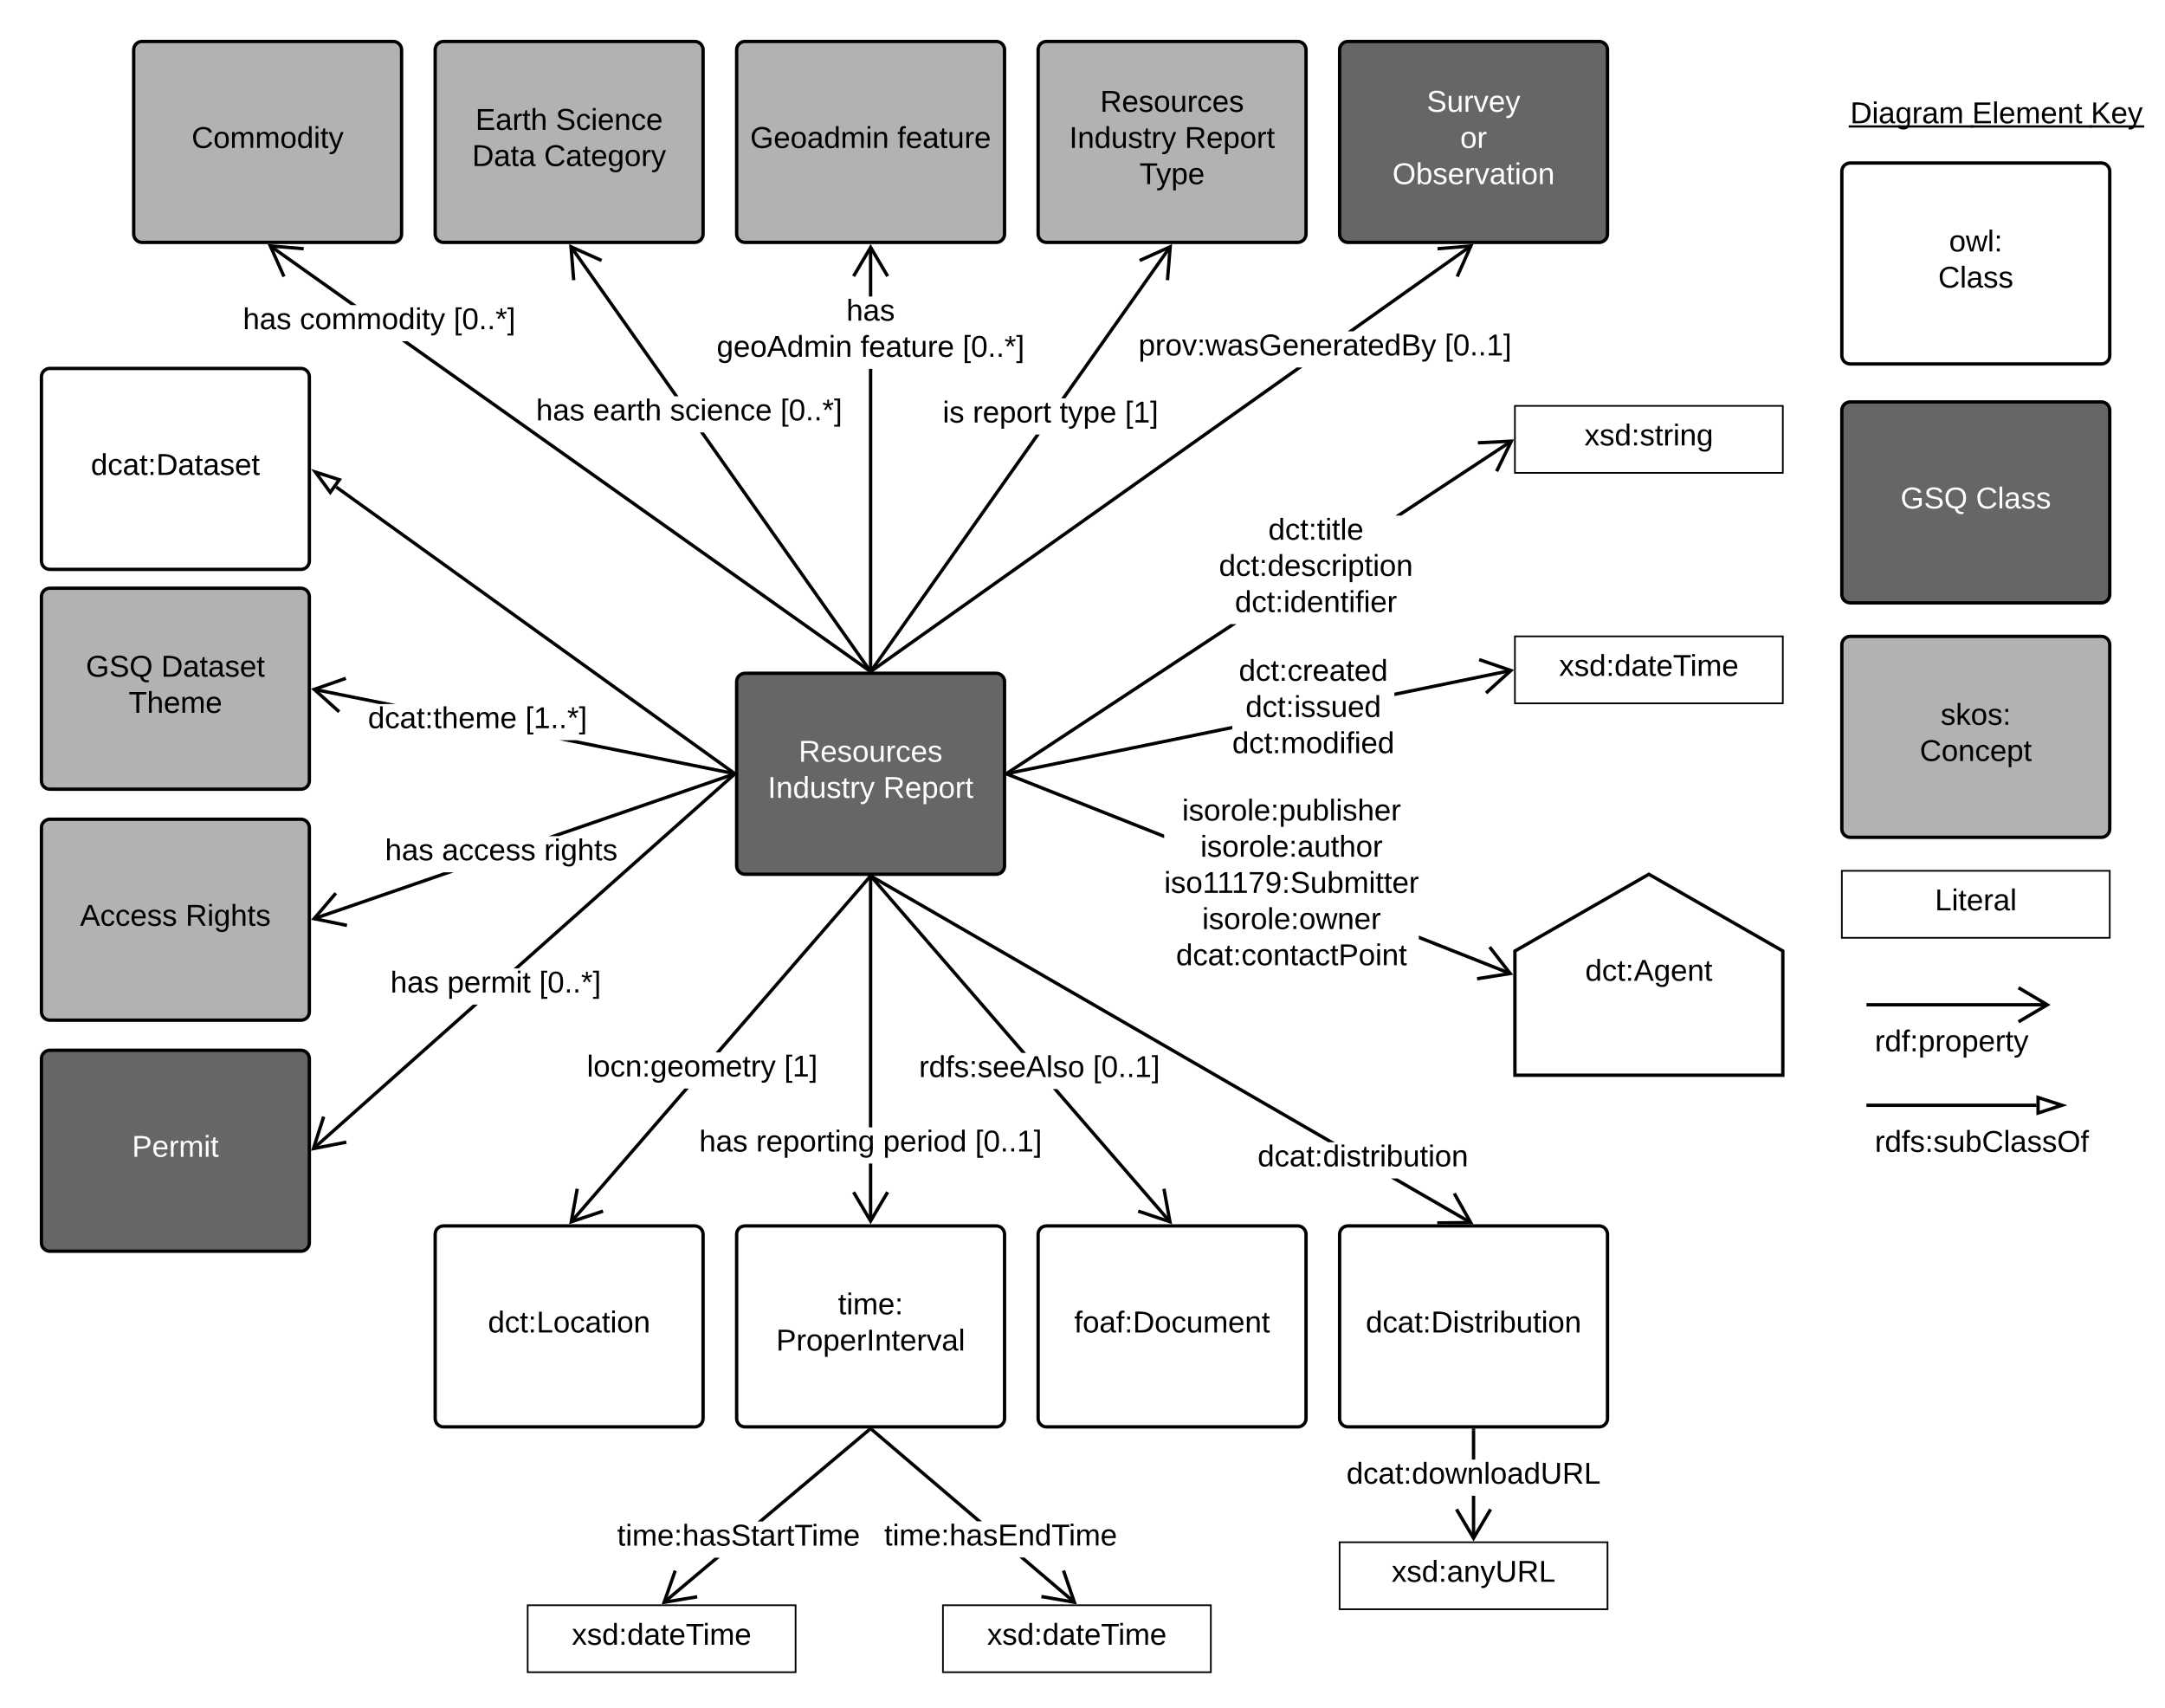 <svg xmlns="http://www.w3.org/2000/svg" xmlns:xlink="http://www.w3.org/1999/xlink" xmlns:lucid="lucid" width="1293" height="1020"><g transform="translate(0 0)" lucid:page-tab-id="0_0"><path d="M0 0h1446.47v1023.3H0z" fill="#fff"/><path d="M904.75 567.9l80-45.85 80 45.84v74.15h-160z" stroke="#000" stroke-width="2" fill="#fff"/><use xlink:href="#a" transform="matrix(1,0,0,1,904.747,522.05) translate(42 63.6)"/><path d="M904.75 242.37h160v40h-160z" stroke="#000" fill="#fff"/><use xlink:href="#b" transform="matrix(1,0,0,1,909.747,247.374) translate(36.55 18.6)"/><path d="M904.75 380h160v40h-160z" stroke="#000" fill="#fff"/><use xlink:href="#c" transform="matrix(1,0,0,1,909.747,385) translate(21.4 18.6)"/><path d="M902.43 580.45l-.74 1.86-54.32-21.5v-2.17zm-207.15-82.1v2.16l-93.77-37.15.75-1.86z"/><path d="M602.27 461.5l-.74 1.86-.58-.23v-2.16zM903.75 582.05l-21.43 3.4-.3-2 18.07-2.85-11.22-14.47 1.58-1.22z"/><use xlink:href="#d" transform="matrix(1,0,0,1,695.275,475.571) translate(10.705 14.4)"/><use xlink:href="#e" transform="matrix(1,0,0,1,695.275,475.571) translate(21.655 36)"/><use xlink:href="#f" transform="matrix(1,0,0,1,695.275,475.571) translate(0.005 57.6)"/><use xlink:href="#g" transform="matrix(1,0,0,1,695.275,475.571) translate(22.68 79.2)"/><use xlink:href="#h" transform="matrix(1,0,0,1,695.275,475.571) translate(7.08 100.8)"/><path d="M187.8 549.56l-.66-1.9 77.8-26.77h6.15zm250.53-86.24l-104.5 35.97h-6.14l109.98-37.87z"/><path d="M438.95 463.1l-.65.23-.65-1.9 1.3-.44zM201.33 534l-11.87 13.93 17.94 3.68-.4 1.97-21.25-4.36 14.06-16.5z"/><use xlink:href="#i" transform="matrix(1,0,0,1,229.939,499.291) translate(0.005 14.4)"/><use xlink:href="#j" transform="matrix(1,0,0,1,229.939,499.291) translate(34.005 14.4)"/><use xlink:href="#k" transform="matrix(1,0,0,1,229.939,499.291) translate(95.005 14.4)"/><path d="M521.34 400.8l-1.63-1.14 98.87-140.18h2.45zm178.43-253l-63.52 90.08h-2.45l64.33-91.22z"/><path d="M521.36 400.8l-.2.25h-2.44l1-1.4zM698.26 167.37l-2-.16 1.48-18.24-16.7 7.5-.82-1.82 19.78-8.9z"/><use xlink:href="#l" transform="matrix(1,0,0,1,562.983,237.877) translate(0 14.4)"/><use xlink:href="#m" transform="matrix(1,0,0,1,562.983,237.877) translate(17.95 14.4)"/><use xlink:href="#n" transform="matrix(1,0,0,1,562.983,237.877) translate(69.85 14.4)"/><use xlink:href="#o" transform="matrix(1,0,0,1,562.983,237.877) translate(108.85 14.4)"/><path d="M187.77 686.7l-1.33-1.5 95.97-85.32h3.02zm251.1-223.24L309.7 578.28h-3l130.82-116.3z"/><path d="M438.95 463.4l-.1.08-1.33-1.5 1.43-1.27zM194.27 667.1l-5.6 17.45 17.98-3.5.4 1.96-21.3 4.16 6.6-20.66z"/><use xlink:href="#i" transform="matrix(1,0,0,1,233.142,578.279) translate(0 14.4)"/><use xlink:href="#p" transform="matrix(1,0,0,1,233.142,578.279) translate(34 14.4)"/><use xlink:href="#q" transform="matrix(1,0,0,1,233.142,578.279) translate(88.85 14.4)"/><path d="M602.33 462.34l-1.1-1.68 133.65-87.98h3.63zM903.28 264.2l-66.34 43.68h-3.64l68.88-45.34z"/><path d="M602.35 462.32l-1.4.93v-2.4l.3-.2zM894.72 281.86l-1.8-.88 8.05-16.45-18.3.9-.1-2 21.68-1.06z"/><use xlink:href="#r" transform="matrix(1,0,0,1,727.983,307.882) translate(29.48 14.4)"/><use xlink:href="#s" transform="matrix(1,0,0,1,727.983,307.882) translate(0.005 36)"/><use xlink:href="#t" transform="matrix(1,0,0,1,727.983,307.882) translate(9.53 57.6)"/><path d="M735.93 435.46l-133.8 27.37-.4-1.96 134.2-27.45zm166.74-34.12l-69.9 14.3v-2.04l69.5-14.22z"/><path d="M602.15 462.82l-1.2.25v-2.04l.8-.17zM904.25 400l-16.08 14.56-1.34-1.48 13.57-12.3-17.3-5.96.64-1.9z"/><use xlink:href="#u" transform="matrix(1,0,0,1,735.925,392.129) translate(3.955 14.4)"/><use xlink:href="#v" transform="matrix(1,0,0,1,735.925,392.129) translate(7.955 36)"/><use xlink:href="#w" transform="matrix(1,0,0,1,735.925,392.129) translate(0.005 57.6)"/><path d="M24.75 632.16c0-2.76 2.24-5 5-5h150c2.76 0 5 2.24 5 5v110c0 2.76-2.24 5-5 5h-150c-2.76 0-5-2.24-5-5z" stroke="#000" stroke-width="2" fill="#666"/><use xlink:href="#x" transform="matrix(1,0,0,1,32.747,635.16) translate(46.075 55.6)"/><path d="M620 29.75c0-2.76 2.24-5 5-5h150c2.76 0 5 2.24 5 5v110c0 2.76-2.24 5-5 5H625c-2.76 0-5-2.24-5-5z" stroke="#000" stroke-width="2" fill="#b2b2b2"/><use xlink:href="#y" transform="matrix(1,0,0,1,628,32.747) translate(29.05 34)"/><use xlink:href="#z" transform="matrix(1,0,0,1,628,32.747) translate(10.575 55.6)"/><use xlink:href="#A" transform="matrix(1,0,0,1,628,32.747) translate(79.525 55.6)"/><use xlink:href="#B" transform="matrix(1,0,0,1,628,32.747) translate(52.525 77.2)"/><path d="M439.95 407.05c0-2.76 2.24-5 5-5h150c2.76 0 5 2.24 5 5v110c0 2.76-2.24 5-5 5h-150c-2.76 0-5-2.24-5-5z" stroke="#000" stroke-width="2" fill="#666"/><use xlink:href="#C" transform="matrix(1,0,0,1,447.947,410.05) translate(29.05 44.8)"/><use xlink:href="#D" transform="matrix(1,0,0,1,447.947,410.05) translate(10.575 66.4)"/><use xlink:href="#E" transform="matrix(1,0,0,1,447.947,410.05) translate(79.525 66.4)"/><path d="M24.75 494.2c0-2.75 2.24-5 5-5h150c2.76 0 5 2.25 5 5v110c0 2.77-2.24 5-5 5h-150c-2.76 0-5-2.23-5-5z" stroke="#000" stroke-width="2" fill="#b2b2b2"/><use xlink:href="#F" transform="matrix(1,0,0,1,32.747,497.21) translate(15.05 55.6)"/><use xlink:href="#G" transform="matrix(1,0,0,1,32.747,497.21) translate(78.05 55.6)"/><path d="M800.05 29.75c0-2.76 2.24-5 5-5h150c2.76 0 5 2.24 5 5v110c0 2.76-2.24 5-5 5h-150c-2.76 0-5-2.24-5-5z" stroke="#000" stroke-width="2" fill="#666"/><use xlink:href="#H" transform="matrix(1,0,0,1,808.053,32.747) translate(44.025 34)"/><use xlink:href="#I" transform="matrix(1,0,0,1,808.053,32.747) translate(64.025 55.6)"/><use xlink:href="#J" transform="matrix(1,0,0,1,808.053,32.747) translate(23.55 77.2)"/><path d="M521.34 401.3l-1.16-1.64L774.4 219.43h3.46zm357.8-253.7l-70.82 50.23h-3.46L878 145.98z"/><path d="M521.2 401.05h-2.98l2-1.4zM871.2 165.55l-1.82-.8 7.47-16.73-18.25 1.5-.16-1.98 21.6-1.8z"/><use xlink:href="#K" transform="matrix(1,0,0,1,679.935,197.827) translate(0 14.4)"/><use xlink:href="#L" transform="matrix(1,0,0,1,679.935,197.827) translate(182.85 14.4)"/><path d="M520.95 729.23h-2V694.8h2zm0-56.03h-2V523.05h2z"/><path d="M520.95 523.08h-2v-1.03h2zM519.95 727.12l9.32-15.76 1.72 1.02-11.05 18.67-11.04-18.67 1.73-1.02z"/><use xlink:href="#i" transform="matrix(1,0,0,1,417.572,673.2) translate(0.005 14.4)"/><use xlink:href="#M" transform="matrix(1,0,0,1,417.572,673.2) translate(34.005 14.4)"/><use xlink:href="#N" transform="matrix(1,0,0,1,417.572,673.2) translate(109.855 14.4)"/><use xlink:href="#L" transform="matrix(1,0,0,1,417.572,673.2) translate(164.755 14.4)"/><path d="M397.18 957.64l-1.3-1.53 30.86-25.94h3.1zm122.65-103.18l-64.3 54.1h-3.12l66.14-55.63z"/><path d="M519.8 854.48l-1.2-1.43h2.9zM404.2 938.24l-6.05 17.28 18.06-3 .34 1.96-21.4 3.57 7.18-20.47z"/><use xlink:href="#O" transform="matrix(1,0,0,1,368.602,908.565) translate(0.005 14.4)"/><path d="M315.15 958.55h160v40h-160z" stroke="#000" fill="#fff"/><use xlink:href="#c" transform="matrix(1,0,0,1,320.147,963.55) translate(21.4 18.6)"/><path d="M563.15 958.55h160v40h-160z" stroke="#000" fill="#fff"/><use xlink:href="#c" transform="matrix(1,0,0,1,568.147,963.55) translate(21.4 18.6)"/><path d="M642.4 956.1l-1.3 1.53-32.33-27.57h3.08zm-55.9-47.64h-3.08l-63.36-54 1.3-1.52z"/><path d="M520.08 854.48l-1.67-1.43h2.9zM643.15 958.05l-21.38-3.7.35-1.98 18.04 3.13-5.95-17.3 1.9-.66z"/><use xlink:href="#P" transform="matrix(1,0,0,1,528.086,908.462) translate(0.005 14.4)"/><path d="M341.84 730.33l-1.5-1.3 68.37-79h2.66zm178.2-205.87l-89.98 103.96h-2.65l91.14-105.27z"/><path d="M520.03 524.48l-1.5-1.3.1-.13h2.64zM345.73 710.06l-3.26 18.02 17.36-5.82.63 1.9-20.57 6.9 3.87-21.35z"/><use xlink:href="#Q" transform="matrix(1,0,0,1,350.46,628.422) translate(0.005 14.4)"/><use xlink:href="#o" transform="matrix(1,0,0,1,350.46,628.422) translate(117.855 14.4)"/><path d="M259.9 737.05c0-2.76 2.23-5 5-5h150c2.76 0 5 2.24 5 5v110c0 2.76-2.24 5-5 5h-150c-2.77 0-5-2.24-5-5z" stroke="#000" stroke-width="2" fill="#fff"/><use xlink:href="#R" transform="matrix(1,0,0,1,267.894,740.05) translate(23.525 55.6)"/><path d="M439.95 737.05c0-2.76 2.24-5 5-5h150c2.76 0 5 2.24 5 5v110c0 2.76-2.24 5-5 5h-150c-2.76 0-5-2.24-5-5z" stroke="#000" stroke-width="2" fill="#fff"/><use xlink:href="#S" transform="matrix(1,0,0,1,447.947,740.05) translate(52.55 44.8)"/><use xlink:href="#T" transform="matrix(1,0,0,1,447.947,740.05) translate(15.6 66.4)"/><path d="M699.57 729.02l-1.52 1.3-69.24-79.98h2.65zm-86.8-100.28h-2.66l-90.25-104.28 1.5-1.3z"/><path d="M521.37 523.17l-1.5 1.3-1.25-1.42h2.65zM700 731.05l-20.57-6.9.64-1.9 17.36 5.83-3.27-18.02 1.97-.35z"/><use xlink:href="#U" transform="matrix(1,0,0,1,548.832,628.736) translate(0.01 14.4)"/><use xlink:href="#L" transform="matrix(1,0,0,1,548.832,628.736) translate(103.91 14.4)"/><path d="M620 737.05c0-2.76 2.24-5 5-5h150c2.76 0 5 2.24 5 5v110c0 2.76-2.24 5-5 5H625c-2.76 0-5-2.24-5-5z" stroke="#000" stroke-width="2" fill="#fff"/><use xlink:href="#V" transform="matrix(1,0,0,1,628,740.05) translate(13.55 55.6)"/><path d="M438.16 460.87l-.4 1.96L334 442h10.17zm-201.7-40.46H226.3l-38.97-7.8.4-1.96z"/><path d="M438.95 461.03v2.04l-1.2-.24.4-1.96zM206.88 406l-17.28 6.03 13.62 12.24-1.34 1.5-16.13-14.5 20.47-7.16z"/><use xlink:href="#W" transform="matrix(1,0,0,1,219.748,420.414) translate(0.005 14.4)"/><use xlink:href="#X" transform="matrix(1,0,0,1,219.748,420.414) translate(93.955 14.4)"/><path d="M24.75 356.26c0-2.76 2.24-5 5-5h150c2.76 0 5 2.24 5 5v110c0 2.76-2.24 5-5 5h-150c-2.76 0-5-2.24-5-5z" stroke="#000" stroke-width="2" fill="#b2b2b2"/><use xlink:href="#Y" transform="matrix(1,0,0,1,32.747,359.26) translate(18.525 44.8)"/><use xlink:href="#Z" transform="matrix(1,0,0,1,32.747,359.26) translate(63.525 44.8)"/><use xlink:href="#aa" transform="matrix(1,0,0,1,32.747,359.26) translate(44.05 66.4)"/><path d="M800.05 737.05c0-2.76 2.24-5 5-5h150c2.76 0 5 2.24 5 5v110c0 2.76-2.24 5-5 5h-150c-2.76 0-5-2.24-5-5z" stroke="#000" stroke-width="2" fill="#fff"/><use xlink:href="#ab" transform="matrix(1,0,0,1,808.053,740.05) translate(7.625 55.6)"/><path d="M878.98 729.27l-1 1.74-47.3-27.3h4zm-81.7-47.18h-4L520.3 524.4l1-1.74z"/><path d="M520.34 524.43l-2.4-1.38h3.2zM880.05 731.05h-21.7v-1.78l18.3-.2-8.98-15.94 1.74-.98z"/><use xlink:href="#ac" transform="matrix(1,0,0,1,751.08,682.086) translate(0.005 14.4)"/><path d="M800.05 920.94h160v40h-160z" stroke="#000" fill="#fff"/><use xlink:href="#ad" transform="matrix(1,0,0,1,805.053,925.943) translate(26.05 18.6)"/><path d="M881.05 918.62h-2v-25.45h2zm0-47.05h-2v-17.52h2z"/><path d="M881.05 854.08h-2v-1.03h2zM891.1 901.77l-11.05 18.67L869 901.77l1.73-1.02 9.32 15.76 9.32-15.75z"/><use xlink:href="#ae" transform="matrix(1,0,0,1,804.153,871.569) translate(0 14.4)"/><path d="M24.75 225c0-2.76 2.24-5 5-5h150c2.76 0 5 2.24 5 5v110c0 2.76-2.24 5-5 5h-150c-2.76 0-5-2.24-5-5z" stroke="#000" stroke-width="2" fill="#fff"/><use xlink:href="#af" transform="matrix(1,0,0,1,32.747,228) translate(21.525 55.6)"/><path d="M438.72 460.65l-1.17 1.63L200.2 291.6l1.15-1.6z"/><path d="M438.95 460.82v2.46l-1.42-1.02 1.17-1.62z"/><path d="M202.66 286.45l-5.4 7.53-8.9-12.1z" fill="#fff"/><path d="M204.28 285.92l-7.02 9.76-11.5-15.68zm-7.04 6.36l3.8-5.3-10.04-3.2z"/><path d="M259.9 29.75c0-2.76 2.23-5 5-5h150c2.76 0 5 2.24 5 5v110c0 2.76-2.24 5-5 5h-150c-2.77 0-5-2.24-5-5z" stroke="#000" stroke-width="2" fill="#b2b2b2"/><use xlink:href="#ag" transform="matrix(1,0,0,1,267.894,32.747) translate(16.05 44.8)"/><use xlink:href="#ah" transform="matrix(1,0,0,1,267.894,32.747) translate(64 44.8)"/><use xlink:href="#ai" transform="matrix(1,0,0,1,267.894,32.747) translate(14.075 66.4)"/><use xlink:href="#aj" transform="matrix(1,0,0,1,267.894,32.747) translate(57.025 66.4)"/><path d="M520.2 399.66l-1.65 1.15L418 258.23h2.44zm-115-163.04h-2.44l-62.63-88.8 1.63-1.16z"/><path d="M521.17 401.05h-2.45l-.18-.26 1.63-1.16zM359.68 154.64l-.82 1.83-16.7-7.5 1.47 18.24-2 .17-1.74-21.62z"/><g><use xlink:href="#i" transform="matrix(1,0,0,1,320.152,236.624) translate(0 14.4)"/><use xlink:href="#ak" transform="matrix(1,0,0,1,320.152,236.624) translate(34 14.4)"/><use xlink:href="#al" transform="matrix(1,0,0,1,320.152,236.624) translate(79.95 14.4)"/><use xlink:href="#q" transform="matrix(1,0,0,1,320.152,236.624) translate(145.9 14.4)"/></g><path d="M1115.7 660h100.5M1115.72 660h-1.02" stroke="#000" stroke-width="2" fill="none"/><path d="M1231.46 660l-14.27 4.64v-9.28z" stroke="#000" stroke-width="2" fill="#fff"/><path d="M1100 385c0-2.76 2.24-5 5-5h150c2.76 0 5 2.24 5 5v110c0 2.76-2.24 5-5 5h-150c-2.76 0-5-2.24-5-5z" stroke="#000" stroke-width="2" fill="#b2b2b2"/><g><use xlink:href="#am" transform="matrix(1,0,0,1,1108,388) translate(51 44.8)"/><use xlink:href="#an" transform="matrix(1,0,0,1,1108,388) translate(38.525 66.4)"/></g><path d="M1100 245c0-2.76 2.24-5 5-5h150c2.76 0 5 2.24 5 5v110c0 2.76-2.24 5-5 5h-150c-2.76 0-5-2.24-5-5z" stroke="#000" stroke-width="2" fill="#666"/><g><use xlink:href="#ao" transform="matrix(1,0,0,1,1108,248) translate(27.05 55.6)"/><use xlink:href="#ap" transform="matrix(1,0,0,1,1108,248) translate(72.05 55.6)"/></g><path d="M1100 45c0-2.76 2.24-5 5-5h190c2.76 0 5 2.24 5 5v50c0 2.76-2.24 5-5 5h-190c-2.76 0-5-2.24-5-5z" stroke="#000" stroke-opacity="0" stroke-width="2" fill="#fff" fill-opacity="0"/><g><use xlink:href="#aq" transform="matrix(1,0,0,1,1105,45) translate(0 28.6)"/><use xlink:href="#ar" transform="matrix(1,0,0,1,1105,45) translate(72.8 28.6)"/><use xlink:href="#as" transform="matrix(1,0,0,1,1105,45) translate(143.7 28.6)"/></g><path d="M1100 102.33c0-2.76 2.24-5 5-5h150c2.76 0 5 2.24 5 5v110c0 2.76-2.24 5-5 5h-150c-2.76 0-5-2.24-5-5z" stroke="#000" stroke-width="2" fill="#fff"/><g><use xlink:href="#at" transform="matrix(1,0,0,1,1108,105.333) translate(56.05 44.8)"/><use xlink:href="#au" transform="matrix(1,0,0,1,1108,105.333) translate(49.55 66.4)"/></g><path d="M1114.7 605c0-2.76 2.24-5 5-5h110c2.76 0 5 2.24 5 5v30c0 2.76-2.24 5-5 5h-110c-2.76 0-5-2.24-5-5z" stroke="#000" stroke-opacity="0" stroke-width="2" fill="#fff" fill-opacity="0"/><g><use xlink:href="#av" transform="matrix(1,0,0,1,1119.696,605) translate(0 22.8)"/></g><path d="M1100 520h160v40h-160z" stroke="#000" fill="#fff"/><g><use xlink:href="#aw" transform="matrix(1,0,0,1,1105,525) translate(50.575 18.6)"/></g><path d="M1115.7 600h107.18M1115.72 600h-1.02M1205.52 610.18l17.2-10.18-17.2-10.18" stroke="#000" stroke-width="2" fill="none"/><path d="M1114.7 665c0-2.76 2.24-5 5-5h150c2.76 0 5 2.24 5 5v30c0 2.76-2.24 5-5 5h-150c-2.76 0-5-2.24-5-5z" stroke="#000" stroke-opacity="0" stroke-width="2" fill="#fff" fill-opacity="0"/><g><use xlink:href="#ax" transform="matrix(1,0,0,1,1119.696,665) translate(0 22.8)"/></g><path d="M439.95 29.75c0-2.76 2.24-5 5-5h150c2.76 0 5 2.24 5 5v110c0 2.76-2.24 5-5 5h-150c-2.76 0-5-2.24-5-5z" stroke="#000" stroke-width="2" fill="#b2b2b2"/><g><use xlink:href="#ay" transform="matrix(1,0,0,1,447.947,32.747) translate(0.075 55.6)"/><use xlink:href="#az" transform="matrix(1,0,0,1,447.947,32.747) translate(87.975 55.6)"/></g><path d="M520.95 400.05h-2V220.27h2zm0-222.98h-2v-29.5h2z"/><path d="M520.95 401.05h-2v-1.03h2zM531 164.42l-1.73 1.02-9.32-15.76-9.32 15.76-1.72-1.02 11.05-18.67z"/><g><use xlink:href="#aA" transform="matrix(1,0,0,1,428.022,177.067) translate(77.43 14.4)"/><use xlink:href="#aB" transform="matrix(1,0,0,1,428.022,177.067) translate(0.005 36)"/><use xlink:href="#aC" transform="matrix(1,0,0,1,428.022,177.067) translate(85.905 36)"/><use xlink:href="#q" transform="matrix(1,0,0,1,428.022,177.067) translate(146.855 36)"/></g><path d="M79.84 29.75c0-2.76 2.24-5 5-5h150c2.76 0 5 2.24 5 5v110c0 2.76-2.24 5-5 5h-150c-2.76 0-5-2.24-5-5z" stroke="#000" stroke-width="2" fill="#b2b2b2"/><g><use xlink:href="#aD" transform="matrix(1,0,0,1,87.842,32.747) translate(26.6 55.6)"/></g><path d="M320.15 258.18v.04h.07l199.5 141.44-1.17 1.63-278.57-197.5h3.45zm-107.18-76h-3.46l-48.75-34.57 1.15-1.62z"/><path d="M521.68 401.05h-3l1-1.4zM181.46 147.54l-.17 2-18.25-1.52 7.46 16.72-1.8.8-8.86-19.8z"/><g><use xlink:href="#i" transform="matrix(1,0,0,1,145.047,182.186) translate(0 14.4)"/><use xlink:href="#aE" transform="matrix(1,0,0,1,145.047,182.186) translate(34 14.4)"/><use xlink:href="#q" transform="matrix(1,0,0,1,145.047,182.186) translate(125.85 14.4)"/></g><defs><path d="M85-194c31 0 48 13 60 33l-1-100h32l1 261h-30c-2-10 0-23-3-31C134-8 116 4 85 4 32 4 16-35 15-94c0-66 23-100 70-100zm9 24c-40 0-46 34-46 75 0 40 6 74 45 74 42 0 51-32 51-76 0-42-9-74-50-73" id="aF"/><path d="M96-169c-40 0-48 33-48 73s9 75 48 75c24 0 41-14 43-38l32 2c-6 37-31 61-74 61-59 0-76-41-82-99-10-93 101-131 147-64 4 7 5 14 7 22l-32 3c-4-21-16-35-41-35" id="aG"/><path d="M59-47c-2 24 18 29 38 22v24C64 9 27 4 27-40v-127H5v-23h24l9-43h21v43h35v23H59v120" id="aH"/><path d="M33-154v-36h34v36H33zM33 0v-36h34V0H33" id="aI"/><path d="M205 0l-28-72H64L36 0H1l101-248h38L239 0h-34zm-38-99l-47-123c-12 45-31 82-46 123h93" id="aJ"/><path d="M177-190C167-65 218 103 67 71c-23-6-38-20-44-43l32-5c15 47 100 32 89-28v-30C133-14 115 1 83 1 29 1 15-40 15-95c0-56 16-97 71-98 29-1 48 16 59 35 1-10 0-23 2-32h30zM94-22c36 0 50-32 50-73 0-42-14-75-50-75-39 0-46 34-46 75s6 73 46 73" id="aK"/><path d="M100-194c63 0 86 42 84 106H49c0 40 14 67 53 68 26 1 43-12 49-29l28 8c-11 28-37 45-77 45C44 4 14-33 15-96c1-61 26-98 85-98zm52 81c6-60-76-77-97-28-3 7-6 17-6 28h103" id="aL"/><path d="M117-194c89-4 53 116 60 194h-32v-121c0-31-8-49-39-48C34-167 62-67 57 0H25l-1-190h30c1 10-1 24 2 32 11-22 29-35 61-36" id="aM"/><g id="a"><use transform="matrix(0.05,0,0,0.05,0,0)" xlink:href="#aF"/><use transform="matrix(0.05,0,0,0.05,10,0)" xlink:href="#aG"/><use transform="matrix(0.05,0,0,0.05,19,0)" xlink:href="#aH"/><use transform="matrix(0.05,0,0,0.05,24,0)" xlink:href="#aI"/><use transform="matrix(0.05,0,0,0.05,29,0)" xlink:href="#aJ"/><use transform="matrix(0.05,0,0,0.05,41,0)" xlink:href="#aK"/><use transform="matrix(0.05,0,0,0.05,51,0)" xlink:href="#aL"/><use transform="matrix(0.05,0,0,0.05,61,0)" xlink:href="#aM"/><use transform="matrix(0.05,0,0,0.05,71,0)" xlink:href="#aH"/></g><path d="M141 0L90-78 38 0H4l68-98-65-92h35l48 74 47-74h35l-64 92 68 98h-35" id="aN"/><path d="M135-143c-3-34-86-38-87 0 15 53 115 12 119 90S17 21 10-45l28-5c4 36 97 45 98 0-10-56-113-15-118-90-4-57 82-63 122-42 12 7 21 19 24 35" id="aO"/><path d="M114-163C36-179 61-72 57 0H25l-1-190h30c1 12-1 29 2 39 6-27 23-49 58-41v29" id="aP"/><path d="M24-231v-30h32v30H24zM24 0v-190h32V0H24" id="aQ"/><g id="b"><use transform="matrix(0.05,0,0,0.05,0,0)" xlink:href="#aN"/><use transform="matrix(0.05,0,0,0.05,9,0)" xlink:href="#aO"/><use transform="matrix(0.05,0,0,0.05,18,0)" xlink:href="#aF"/><use transform="matrix(0.05,0,0,0.05,28,0)" xlink:href="#aI"/><use transform="matrix(0.05,0,0,0.05,33,0)" xlink:href="#aO"/><use transform="matrix(0.05,0,0,0.05,42,0)" xlink:href="#aH"/><use transform="matrix(0.05,0,0,0.05,47,0)" xlink:href="#aP"/><use transform="matrix(0.05,0,0,0.05,52.95,0)" xlink:href="#aQ"/><use transform="matrix(0.05,0,0,0.05,56.9,0)" xlink:href="#aM"/><use transform="matrix(0.05,0,0,0.05,66.9,0)" xlink:href="#aK"/></g><path d="M141-36C126-15 110 5 73 4 37 3 15-17 15-53c-1-64 63-63 125-63 3-35-9-54-41-54-24 1-41 7-42 31l-33-3c5-37 33-52 76-52 45 0 72 20 72 64v82c-1 20 7 32 28 27v20c-31 9-61-2-59-35zM48-53c0 20 12 33 32 33 41-3 63-29 60-74-43 2-92-5-92 41" id="aR"/><path d="M127-220V0H93v-220H8v-28h204v28h-85" id="aS"/><path d="M210-169c-67 3-38 105-44 169h-31v-121c0-29-5-50-35-48C34-165 62-65 56 0H25l-1-190h30c1 10-1 24 2 32 10-44 99-50 107 0 11-21 27-35 58-36 85-2 47 119 55 194h-31v-121c0-29-5-49-35-48" id="aT"/><g id="c"><use transform="matrix(0.05,0,0,0.05,0,0)" xlink:href="#aN"/><use transform="matrix(0.05,0,0,0.05,9,0)" xlink:href="#aO"/><use transform="matrix(0.05,0,0,0.05,18,0)" xlink:href="#aF"/><use transform="matrix(0.05,0,0,0.05,28,0)" xlink:href="#aI"/><use transform="matrix(0.05,0,0,0.05,33,0)" xlink:href="#aF"/><use transform="matrix(0.05,0,0,0.05,43,0)" xlink:href="#aR"/><use transform="matrix(0.05,0,0,0.05,53,0)" xlink:href="#aH"/><use transform="matrix(0.05,0,0,0.05,58,0)" xlink:href="#aL"/><use transform="matrix(0.05,0,0,0.05,68,0)" xlink:href="#aS"/><use transform="matrix(0.05,0,0,0.05,78.3,0)" xlink:href="#aQ"/><use transform="matrix(0.05,0,0,0.05,82.25,0)" xlink:href="#aT"/><use transform="matrix(0.05,0,0,0.05,97.2,0)" xlink:href="#aL"/></g><path d="M100-194c62-1 85 37 85 99 1 63-27 99-86 99S16-35 15-95c0-66 28-99 85-99zM99-20c44 1 53-31 53-75 0-43-8-75-51-75s-53 32-53 75 10 74 51 75" id="aU"/><path d="M24 0v-261h32V0H24" id="aV"/><path d="M115-194c55 1 70 41 70 98S169 2 115 4C84 4 66-9 55-30l1 105H24l-1-265h31l2 30c10-21 28-34 59-34zm-8 174c40 0 45-34 45-75s-6-73-45-74c-42 0-51 32-51 76 0 43 10 73 51 73" id="aW"/><path d="M84 4C-5 8 30-112 23-190h32v120c0 31 7 50 39 49 72-2 45-101 50-169h31l1 190h-30c-1-10 1-25-2-33-11 22-28 36-60 37" id="aX"/><path d="M115-194c53 0 69 39 70 98 0 66-23 100-70 100C84 3 66-7 56-30L54 0H23l1-261h32v101c10-23 28-34 59-34zm-8 174c40 0 45-34 45-75 0-40-5-75-45-74-42 0-51 32-51 76 0 43 10 73 51 73" id="aY"/><path d="M106-169C34-169 62-67 57 0H25v-261h32l-1 103c12-21 28-36 61-36 89 0 53 116 60 194h-32v-121c2-32-8-49-39-48" id="aZ"/><g id="d"><use transform="matrix(0.05,0,0,0.05,0,0)" xlink:href="#aQ"/><use transform="matrix(0.05,0,0,0.05,3.95,0)" xlink:href="#aO"/><use transform="matrix(0.05,0,0,0.05,12.95,0)" xlink:href="#aU"/><use transform="matrix(0.05,0,0,0.05,22.95,0)" xlink:href="#aP"/><use transform="matrix(0.05,0,0,0.05,28.9,0)" xlink:href="#aU"/><use transform="matrix(0.05,0,0,0.05,38.9,0)" xlink:href="#aV"/><use transform="matrix(0.05,0,0,0.05,42.85,0)" xlink:href="#aL"/><use transform="matrix(0.05,0,0,0.05,52.85,0)" xlink:href="#aI"/><use transform="matrix(0.05,0,0,0.05,57.85,0)" xlink:href="#aW"/><use transform="matrix(0.05,0,0,0.05,67.85,0)" xlink:href="#aX"/><use transform="matrix(0.05,0,0,0.05,77.85,0)" xlink:href="#aY"/><use transform="matrix(0.05,0,0,0.05,87.85,0)" xlink:href="#aV"/><use transform="matrix(0.05,0,0,0.05,91.8,0)" xlink:href="#aQ"/><use transform="matrix(0.05,0,0,0.05,95.75,0)" xlink:href="#aO"/><use transform="matrix(0.05,0,0,0.05,104.75,0)" xlink:href="#aZ"/><use transform="matrix(0.05,0,0,0.05,114.75,0)" xlink:href="#aL"/><use transform="matrix(0.05,0,0,0.05,124.75,0)" xlink:href="#aP"/></g><g id="e"><use transform="matrix(0.05,0,0,0.05,0,0)" xlink:href="#aQ"/><use transform="matrix(0.05,0,0,0.05,3.95,0)" xlink:href="#aO"/><use transform="matrix(0.05,0,0,0.05,12.95,0)" xlink:href="#aU"/><use transform="matrix(0.05,0,0,0.05,22.95,0)" xlink:href="#aP"/><use transform="matrix(0.05,0,0,0.05,28.9,0)" xlink:href="#aU"/><use transform="matrix(0.05,0,0,0.05,38.9,0)" xlink:href="#aV"/><use transform="matrix(0.05,0,0,0.05,42.85,0)" xlink:href="#aL"/><use transform="matrix(0.05,0,0,0.05,52.85,0)" xlink:href="#aI"/><use transform="matrix(0.05,0,0,0.05,57.85,0)" xlink:href="#aR"/><use transform="matrix(0.05,0,0,0.05,67.85,0)" xlink:href="#aX"/><use transform="matrix(0.05,0,0,0.05,77.85,0)" xlink:href="#aH"/><use transform="matrix(0.05,0,0,0.05,82.85,0)" xlink:href="#aZ"/><use transform="matrix(0.05,0,0,0.05,92.85,0)" xlink:href="#aU"/><use transform="matrix(0.05,0,0,0.05,102.85,0)" xlink:href="#aP"/></g><path d="M27 0v-27h64v-190l-56 39v-29l58-41h29v221h61V0H27" id="ba"/><path d="M64 0c3-98 48-159 88-221H18v-27h164v26C143-157 98-101 97 0H64" id="bb"/><path d="M99-251c64 0 84 50 84 122C183-37 130 33 47-8c-14-7-20-23-25-40l30-5c6 39 69 39 84 7 9-19 16-44 16-74-10 22-31 35-62 35-49 0-73-33-73-83 0-54 28-83 82-83zm-1 141c31-1 51-18 51-49 0-36-14-67-51-67-34 0-49 23-49 58 0 34 15 58 49 58" id="bc"/><path d="M185-189c-5-48-123-54-124 2 14 75 158 14 163 119 3 78-121 87-175 55-17-10-28-26-33-46l33-7c5 56 141 63 141-1 0-78-155-14-162-118-5-82 145-84 179-34 5 7 8 16 11 25" id="bd"/><g id="f"><use transform="matrix(0.05,0,0,0.05,0,0)" xlink:href="#aQ"/><use transform="matrix(0.05,0,0,0.05,3.95,0)" xlink:href="#aO"/><use transform="matrix(0.05,0,0,0.05,12.95,0)" xlink:href="#aU"/><use transform="matrix(0.05,0,0,0.05,22.95,0)" xlink:href="#ba"/><use transform="matrix(0.05,0,0,0.05,31.6,0)" xlink:href="#ba"/><use transform="matrix(0.05,0,0,0.05,40.25,0)" xlink:href="#ba"/><use transform="matrix(0.05,0,0,0.05,50.25,0)" xlink:href="#bb"/><use transform="matrix(0.05,0,0,0.05,60.25,0)" xlink:href="#bc"/><use transform="matrix(0.05,0,0,0.05,70.25,0)" xlink:href="#aI"/><use transform="matrix(0.05,0,0,0.05,75.25,0)" xlink:href="#bd"/><use transform="matrix(0.05,0,0,0.05,87.25,0)" xlink:href="#aX"/><use transform="matrix(0.05,0,0,0.05,97.25,0)" xlink:href="#aY"/><use transform="matrix(0.05,0,0,0.05,107.25,0)" xlink:href="#aT"/><use transform="matrix(0.05,0,0,0.05,122.2,0)" xlink:href="#aQ"/><use transform="matrix(0.05,0,0,0.05,126.15,0)" xlink:href="#aH"/><use transform="matrix(0.05,0,0,0.05,131.15,0)" xlink:href="#aH"/><use transform="matrix(0.05,0,0,0.05,136.15,0)" xlink:href="#aL"/><use transform="matrix(0.05,0,0,0.05,146.15,0)" xlink:href="#aP"/></g><path d="M206 0h-36l-40-164L89 0H53L-1-190h32L70-26l43-164h34l41 164 42-164h31" id="be"/><g id="g"><use transform="matrix(0.05,0,0,0.05,0,0)" xlink:href="#aQ"/><use transform="matrix(0.05,0,0,0.05,3.95,0)" xlink:href="#aO"/><use transform="matrix(0.05,0,0,0.05,12.95,0)" xlink:href="#aU"/><use transform="matrix(0.05,0,0,0.05,22.95,0)" xlink:href="#aP"/><use transform="matrix(0.05,0,0,0.05,28.9,0)" xlink:href="#aU"/><use transform="matrix(0.05,0,0,0.05,38.9,0)" xlink:href="#aV"/><use transform="matrix(0.05,0,0,0.05,42.85,0)" xlink:href="#aL"/><use transform="matrix(0.05,0,0,0.05,52.85,0)" xlink:href="#aI"/><use transform="matrix(0.05,0,0,0.05,57.85,0)" xlink:href="#aU"/><use transform="matrix(0.05,0,0,0.05,67.85,0)" xlink:href="#be"/><use transform="matrix(0.05,0,0,0.05,80.8,0)" xlink:href="#aM"/><use transform="matrix(0.05,0,0,0.05,90.8,0)" xlink:href="#aL"/><use transform="matrix(0.05,0,0,0.05,100.8,0)" xlink:href="#aP"/></g><path d="M30-248c87 1 191-15 191 75 0 78-77 80-158 76V0H30v-248zm33 125c57 0 124 11 124-50 0-59-68-47-124-48v98" id="bf"/><g id="h"><use transform="matrix(0.05,0,0,0.05,0,0)" xlink:href="#aF"/><use transform="matrix(0.05,0,0,0.05,10,0)" xlink:href="#aG"/><use transform="matrix(0.05,0,0,0.05,19,0)" xlink:href="#aR"/><use transform="matrix(0.05,0,0,0.05,29,0)" xlink:href="#aH"/><use transform="matrix(0.05,0,0,0.05,34,0)" xlink:href="#aI"/><use transform="matrix(0.05,0,0,0.05,39,0)" xlink:href="#aG"/><use transform="matrix(0.05,0,0,0.05,48,0)" xlink:href="#aU"/><use transform="matrix(0.05,0,0,0.05,58,0)" xlink:href="#aM"/><use transform="matrix(0.05,0,0,0.05,68,0)" xlink:href="#aH"/><use transform="matrix(0.05,0,0,0.05,73,0)" xlink:href="#aR"/><use transform="matrix(0.05,0,0,0.05,83,0)" xlink:href="#aG"/><use transform="matrix(0.05,0,0,0.05,92,0)" xlink:href="#aH"/><use transform="matrix(0.05,0,0,0.05,97,0)" xlink:href="#bf"/><use transform="matrix(0.05,0,0,0.05,109,0)" xlink:href="#aU"/><use transform="matrix(0.05,0,0,0.05,119,0)" xlink:href="#aQ"/><use transform="matrix(0.05,0,0,0.05,122.95,0)" xlink:href="#aM"/><use transform="matrix(0.05,0,0,0.05,132.95,0)" xlink:href="#aH"/></g><g id="i"><use transform="matrix(0.05,0,0,0.05,0,0)" xlink:href="#aZ"/><use transform="matrix(0.05,0,0,0.05,10,0)" xlink:href="#aR"/><use transform="matrix(0.05,0,0,0.05,20,0)" xlink:href="#aO"/></g><g id="j"><use transform="matrix(0.05,0,0,0.05,0,0)" xlink:href="#aR"/><use transform="matrix(0.05,0,0,0.05,10,0)" xlink:href="#aG"/><use transform="matrix(0.05,0,0,0.05,19,0)" xlink:href="#aG"/><use transform="matrix(0.05,0,0,0.05,28,0)" xlink:href="#aL"/><use transform="matrix(0.05,0,0,0.05,38,0)" xlink:href="#aO"/><use transform="matrix(0.05,0,0,0.05,47,0)" xlink:href="#aO"/></g><g id="k"><use transform="matrix(0.05,0,0,0.05,0,0)" xlink:href="#aP"/><use transform="matrix(0.05,0,0,0.05,5.95,0)" xlink:href="#aQ"/><use transform="matrix(0.05,0,0,0.05,9.9,0)" xlink:href="#aK"/><use transform="matrix(0.05,0,0,0.05,19.9,0)" xlink:href="#aZ"/><use transform="matrix(0.05,0,0,0.05,29.9,0)" xlink:href="#aH"/><use transform="matrix(0.05,0,0,0.05,34.9,0)" xlink:href="#aO"/></g><g id="l"><use transform="matrix(0.05,0,0,0.05,0,0)" xlink:href="#aQ"/><use transform="matrix(0.05,0,0,0.05,3.95,0)" xlink:href="#aO"/></g><g id="m"><use transform="matrix(0.05,0,0,0.05,0,0)" xlink:href="#aP"/><use transform="matrix(0.05,0,0,0.05,5.95,0)" xlink:href="#aL"/><use transform="matrix(0.05,0,0,0.05,15.95,0)" xlink:href="#aW"/><use transform="matrix(0.05,0,0,0.05,25.95,0)" xlink:href="#aU"/><use transform="matrix(0.05,0,0,0.05,35.95,0)" xlink:href="#aP"/><use transform="matrix(0.05,0,0,0.05,41.9,0)" xlink:href="#aH"/></g><path d="M179-190L93 31C79 59 56 82 12 73V49c39 6 53-20 64-50L1-190h34L92-34l54-156h33" id="bg"/><g id="n"><use transform="matrix(0.05,0,0,0.05,0,0)" xlink:href="#aH"/><use transform="matrix(0.05,0,0,0.05,5,0)" xlink:href="#bg"/><use transform="matrix(0.05,0,0,0.05,14,0)" xlink:href="#aW"/><use transform="matrix(0.05,0,0,0.05,24,0)" xlink:href="#aL"/></g><path d="M26 75v-336h71v23H56V52h41v23H26" id="bh"/><path d="M3 75V52h41v-290H3v-23h71V75H3" id="bi"/><g id="o"><use transform="matrix(0.05,0,0,0.05,0,0)" xlink:href="#bh"/><use transform="matrix(0.05,0,0,0.05,5,0)" xlink:href="#ba"/><use transform="matrix(0.05,0,0,0.05,15,0)" xlink:href="#bi"/></g><g id="p"><use transform="matrix(0.05,0,0,0.05,0,0)" xlink:href="#aW"/><use transform="matrix(0.05,0,0,0.05,10,0)" xlink:href="#aL"/><use transform="matrix(0.05,0,0,0.05,20,0)" xlink:href="#aP"/><use transform="matrix(0.05,0,0,0.05,25.95,0)" xlink:href="#aT"/><use transform="matrix(0.05,0,0,0.05,40.9,0)" xlink:href="#aQ"/><use transform="matrix(0.05,0,0,0.05,44.85,0)" xlink:href="#aH"/></g><path d="M101-251c68 0 85 55 85 127S166 4 100 4C33 4 14-52 14-124c0-73 17-127 87-127zm-1 229c47 0 54-49 54-102s-4-102-53-102c-51 0-55 48-55 102 0 53 5 102 54 102" id="bj"/><path d="M33 0v-38h34V0H33" id="bk"/><path d="M80-196l47-18 7 23-49 13 32 44-20 13-27-46-27 45-21-12 33-44-49-13 8-23 47 19-2-53h23" id="bl"/><g id="q"><use transform="matrix(0.05,0,0,0.05,0,0)" xlink:href="#bh"/><use transform="matrix(0.05,0,0,0.05,5,0)" xlink:href="#bj"/><use transform="matrix(0.05,0,0,0.05,15,0)" xlink:href="#bk"/><use transform="matrix(0.05,0,0,0.05,20,0)" xlink:href="#bk"/><use transform="matrix(0.05,0,0,0.05,25,0)" xlink:href="#bl"/><use transform="matrix(0.05,0,0,0.05,32,0)" xlink:href="#bi"/></g><g id="r"><use transform="matrix(0.05,0,0,0.05,0,0)" xlink:href="#aF"/><use transform="matrix(0.05,0,0,0.05,10,0)" xlink:href="#aG"/><use transform="matrix(0.05,0,0,0.05,19,0)" xlink:href="#aH"/><use transform="matrix(0.05,0,0,0.05,24,0)" xlink:href="#aI"/><use transform="matrix(0.05,0,0,0.05,29,0)" xlink:href="#aH"/><use transform="matrix(0.05,0,0,0.05,34,0)" xlink:href="#aQ"/><use transform="matrix(0.05,0,0,0.05,37.95,0)" xlink:href="#aH"/><use transform="matrix(0.05,0,0,0.05,42.95,0)" xlink:href="#aV"/><use transform="matrix(0.05,0,0,0.05,46.9,0)" xlink:href="#aL"/></g><g id="s"><use transform="matrix(0.05,0,0,0.05,0,0)" xlink:href="#aF"/><use transform="matrix(0.05,0,0,0.05,10,0)" xlink:href="#aG"/><use transform="matrix(0.05,0,0,0.05,19,0)" xlink:href="#aH"/><use transform="matrix(0.05,0,0,0.05,24,0)" xlink:href="#aI"/><use transform="matrix(0.05,0,0,0.05,29,0)" xlink:href="#aF"/><use transform="matrix(0.05,0,0,0.05,39,0)" xlink:href="#aL"/><use transform="matrix(0.05,0,0,0.05,49,0)" xlink:href="#aO"/><use transform="matrix(0.05,0,0,0.05,58,0)" xlink:href="#aG"/><use transform="matrix(0.05,0,0,0.05,67,0)" xlink:href="#aP"/><use transform="matrix(0.05,0,0,0.05,72.95,0)" xlink:href="#aQ"/><use transform="matrix(0.05,0,0,0.05,76.9,0)" xlink:href="#aW"/><use transform="matrix(0.05,0,0,0.05,86.9,0)" xlink:href="#aH"/><use transform="matrix(0.05,0,0,0.05,91.9,0)" xlink:href="#aQ"/><use transform="matrix(0.05,0,0,0.05,95.85,0)" xlink:href="#aU"/><use transform="matrix(0.05,0,0,0.05,105.85,0)" xlink:href="#aM"/></g><path d="M101-234c-31-9-42 10-38 44h38v23H63V0H32v-167H5v-23h27c-7-52 17-82 69-68v24" id="bm"/><g id="t"><use transform="matrix(0.05,0,0,0.05,0,0)" xlink:href="#aF"/><use transform="matrix(0.05,0,0,0.05,10,0)" xlink:href="#aG"/><use transform="matrix(0.05,0,0,0.05,19,0)" xlink:href="#aH"/><use transform="matrix(0.05,0,0,0.05,24,0)" xlink:href="#aI"/><use transform="matrix(0.05,0,0,0.05,29,0)" xlink:href="#aQ"/><use transform="matrix(0.05,0,0,0.05,32.95,0)" xlink:href="#aF"/><use transform="matrix(0.05,0,0,0.05,42.95,0)" xlink:href="#aL"/><use transform="matrix(0.05,0,0,0.05,52.95,0)" xlink:href="#aM"/><use transform="matrix(0.05,0,0,0.05,62.95,0)" xlink:href="#aH"/><use transform="matrix(0.05,0,0,0.05,67.95,0)" xlink:href="#aQ"/><use transform="matrix(0.05,0,0,0.05,71.9,0)" xlink:href="#bm"/><use transform="matrix(0.05,0,0,0.05,76.9,0)" xlink:href="#aQ"/><use transform="matrix(0.05,0,0,0.05,80.85,0)" xlink:href="#aL"/><use transform="matrix(0.05,0,0,0.05,90.85,0)" xlink:href="#aP"/></g><g id="u"><use transform="matrix(0.05,0,0,0.05,0,0)" xlink:href="#aF"/><use transform="matrix(0.05,0,0,0.05,10,0)" xlink:href="#aG"/><use transform="matrix(0.05,0,0,0.05,19,0)" xlink:href="#aH"/><use transform="matrix(0.05,0,0,0.05,24,0)" xlink:href="#aI"/><use transform="matrix(0.05,0,0,0.05,29,0)" xlink:href="#aG"/><use transform="matrix(0.05,0,0,0.05,38,0)" xlink:href="#aP"/><use transform="matrix(0.05,0,0,0.05,43.95,0)" xlink:href="#aL"/><use transform="matrix(0.05,0,0,0.05,53.95,0)" xlink:href="#aR"/><use transform="matrix(0.05,0,0,0.05,63.95,0)" xlink:href="#aH"/><use transform="matrix(0.05,0,0,0.05,68.95,0)" xlink:href="#aL"/><use transform="matrix(0.05,0,0,0.05,78.95,0)" xlink:href="#aF"/></g><g id="v"><use transform="matrix(0.05,0,0,0.05,0,0)" xlink:href="#aF"/><use transform="matrix(0.05,0,0,0.05,10,0)" xlink:href="#aG"/><use transform="matrix(0.05,0,0,0.05,19,0)" xlink:href="#aH"/><use transform="matrix(0.05,0,0,0.05,24,0)" xlink:href="#aI"/><use transform="matrix(0.05,0,0,0.05,29,0)" xlink:href="#aQ"/><use transform="matrix(0.05,0,0,0.05,32.95,0)" xlink:href="#aO"/><use transform="matrix(0.05,0,0,0.05,41.95,0)" xlink:href="#aO"/><use transform="matrix(0.05,0,0,0.05,50.95,0)" xlink:href="#aX"/><use transform="matrix(0.05,0,0,0.05,60.95,0)" xlink:href="#aL"/><use transform="matrix(0.05,0,0,0.05,70.95,0)" xlink:href="#aF"/></g><g id="w"><use transform="matrix(0.05,0,0,0.05,0,0)" xlink:href="#aF"/><use transform="matrix(0.05,0,0,0.05,10,0)" xlink:href="#aG"/><use transform="matrix(0.05,0,0,0.05,19,0)" xlink:href="#aH"/><use transform="matrix(0.05,0,0,0.05,24,0)" xlink:href="#aI"/><use transform="matrix(0.05,0,0,0.05,29,0)" xlink:href="#aT"/><use transform="matrix(0.05,0,0,0.05,43.95,0)" xlink:href="#aU"/><use transform="matrix(0.05,0,0,0.05,53.95,0)" xlink:href="#aF"/><use transform="matrix(0.05,0,0,0.05,63.95,0)" xlink:href="#aQ"/><use transform="matrix(0.05,0,0,0.05,67.9,0)" xlink:href="#bm"/><use transform="matrix(0.05,0,0,0.05,72.9,0)" xlink:href="#aQ"/><use transform="matrix(0.05,0,0,0.05,76.85,0)" xlink:href="#aL"/><use transform="matrix(0.05,0,0,0.05,86.85,0)" xlink:href="#aF"/></g><path fill="#fff" d="M30-248c87 1 191-15 191 75 0 78-77 80-158 76V0H30v-248zm33 125c57 0 124 11 124-50 0-59-68-47-124-48v98" id="bn"/><path fill="#fff" d="M100-194c63 0 86 42 84 106H49c0 40 14 67 53 68 26 1 43-12 49-29l28 8c-11 28-37 45-77 45C44 4 14-33 15-96c1-61 26-98 85-98zm52 81c6-60-76-77-97-28-3 7-6 17-6 28h103" id="bo"/><path fill="#fff" d="M114-163C36-179 61-72 57 0H25l-1-190h30c1 12-1 29 2 39 6-27 23-49 58-41v29" id="bp"/><path fill="#fff" d="M210-169c-67 3-38 105-44 169h-31v-121c0-29-5-50-35-48C34-165 62-65 56 0H25l-1-190h30c1 10-1 24 2 32 10-44 99-50 107 0 11-21 27-35 58-36 85-2 47 119 55 194h-31v-121c0-29-5-49-35-48" id="bq"/><path fill="#fff" d="M24-231v-30h32v30H24zM24 0v-190h32V0H24" id="br"/><path fill="#fff" d="M59-47c-2 24 18 29 38 22v24C64 9 27 4 27-40v-127H5v-23h24l9-43h21v43h35v23H59v120" id="bs"/><g id="x"><use transform="matrix(0.05,0,0,0.05,0,0)" xlink:href="#bn"/><use transform="matrix(0.05,0,0,0.05,12,0)" xlink:href="#bo"/><use transform="matrix(0.05,0,0,0.05,22,0)" xlink:href="#bp"/><use transform="matrix(0.05,0,0,0.05,27.95,0)" xlink:href="#bq"/><use transform="matrix(0.05,0,0,0.05,42.9,0)" xlink:href="#br"/><use transform="matrix(0.05,0,0,0.05,46.85,0)" xlink:href="#bs"/></g><path d="M233-177c-1 41-23 64-60 70L243 0h-38l-65-103H63V0H30v-248c88 3 205-21 203 71zM63-129c60-2 137 13 137-47 0-61-80-42-137-45v92" id="bt"/><g id="y"><use transform="matrix(0.05,0,0,0.05,0,0)" xlink:href="#bt"/><use transform="matrix(0.05,0,0,0.05,12.95,0)" xlink:href="#aL"/><use transform="matrix(0.05,0,0,0.05,22.95,0)" xlink:href="#aO"/><use transform="matrix(0.05,0,0,0.05,31.95,0)" xlink:href="#aU"/><use transform="matrix(0.05,0,0,0.05,41.95,0)" xlink:href="#aX"/><use transform="matrix(0.05,0,0,0.05,51.95,0)" xlink:href="#aP"/><use transform="matrix(0.05,0,0,0.05,57.9,0)" xlink:href="#aG"/><use transform="matrix(0.05,0,0,0.05,66.9,0)" xlink:href="#aL"/><use transform="matrix(0.05,0,0,0.05,76.9,0)" xlink:href="#aO"/></g><path d="M33 0v-248h34V0H33" id="bu"/><g id="z"><use transform="matrix(0.05,0,0,0.05,0,0)" xlink:href="#bu"/><use transform="matrix(0.05,0,0,0.05,5,0)" xlink:href="#aM"/><use transform="matrix(0.05,0,0,0.05,15,0)" xlink:href="#aF"/><use transform="matrix(0.05,0,0,0.05,25,0)" xlink:href="#aX"/><use transform="matrix(0.05,0,0,0.05,35,0)" xlink:href="#aO"/><use transform="matrix(0.05,0,0,0.05,44,0)" xlink:href="#aH"/><use transform="matrix(0.05,0,0,0.05,49,0)" xlink:href="#aP"/><use transform="matrix(0.05,0,0,0.05,54.95,0)" xlink:href="#bg"/></g><g id="A"><use transform="matrix(0.05,0,0,0.05,0,0)" xlink:href="#bt"/><use transform="matrix(0.05,0,0,0.05,12.95,0)" xlink:href="#aL"/><use transform="matrix(0.05,0,0,0.05,22.95,0)" xlink:href="#aW"/><use transform="matrix(0.05,0,0,0.05,32.95,0)" xlink:href="#aU"/><use transform="matrix(0.05,0,0,0.05,42.95,0)" xlink:href="#aP"/><use transform="matrix(0.05,0,0,0.05,48.9,0)" xlink:href="#aH"/></g><g id="B"><use transform="matrix(0.05,0,0,0.05,0,0)" xlink:href="#aS"/><use transform="matrix(0.05,0,0,0.05,9.95,0)" xlink:href="#bg"/><use transform="matrix(0.05,0,0,0.05,18.95,0)" xlink:href="#aW"/><use transform="matrix(0.05,0,0,0.05,28.95,0)" xlink:href="#aL"/></g><path fill="#fff" d="M233-177c-1 41-23 64-60 70L243 0h-38l-65-103H63V0H30v-248c88 3 205-21 203 71zM63-129c60-2 137 13 137-47 0-61-80-42-137-45v92" id="bv"/><path fill="#fff" d="M135-143c-3-34-86-38-87 0 15 53 115 12 119 90S17 21 10-45l28-5c4 36 97 45 98 0-10-56-113-15-118-90-4-57 82-63 122-42 12 7 21 19 24 35" id="bw"/><path fill="#fff" d="M100-194c62-1 85 37 85 99 1 63-27 99-86 99S16-35 15-95c0-66 28-99 85-99zM99-20c44 1 53-31 53-75 0-43-8-75-51-75s-53 32-53 75 10 74 51 75" id="bx"/><path fill="#fff" d="M84 4C-5 8 30-112 23-190h32v120c0 31 7 50 39 49 72-2 45-101 50-169h31l1 190h-30c-1-10 1-25-2-33-11 22-28 36-60 37" id="by"/><path fill="#fff" d="M96-169c-40 0-48 33-48 73s9 75 48 75c24 0 41-14 43-38l32 2c-6 37-31 61-74 61-59 0-76-41-82-99-10-93 101-131 147-64 4 7 5 14 7 22l-32 3c-4-21-16-35-41-35" id="bz"/><g id="C"><use transform="matrix(0.05,0,0,0.05,0,0)" xlink:href="#bv"/><use transform="matrix(0.05,0,0,0.05,12.95,0)" xlink:href="#bo"/><use transform="matrix(0.05,0,0,0.05,22.95,0)" xlink:href="#bw"/><use transform="matrix(0.05,0,0,0.05,31.95,0)" xlink:href="#bx"/><use transform="matrix(0.05,0,0,0.05,41.95,0)" xlink:href="#by"/><use transform="matrix(0.05,0,0,0.05,51.95,0)" xlink:href="#bp"/><use transform="matrix(0.05,0,0,0.05,57.9,0)" xlink:href="#bz"/><use transform="matrix(0.05,0,0,0.05,66.9,0)" xlink:href="#bo"/><use transform="matrix(0.05,0,0,0.05,76.9,0)" xlink:href="#bw"/></g><path fill="#fff" d="M33 0v-248h34V0H33" id="bA"/><path fill="#fff" d="M117-194c89-4 53 116 60 194h-32v-121c0-31-8-49-39-48C34-167 62-67 57 0H25l-1-190h30c1 10-1 24 2 32 11-22 29-35 61-36" id="bB"/><path fill="#fff" d="M85-194c31 0 48 13 60 33l-1-100h32l1 261h-30c-2-10 0-23-3-31C134-8 116 4 85 4 32 4 16-35 15-94c0-66 23-100 70-100zm9 24c-40 0-46 34-46 75 0 40 6 74 45 74 42 0 51-32 51-76 0-42-9-74-50-73" id="bC"/><path fill="#fff" d="M179-190L93 31C79 59 56 82 12 73V49c39 6 53-20 64-50L1-190h34L92-34l54-156h33" id="bD"/><g id="D"><use transform="matrix(0.05,0,0,0.05,0,0)" xlink:href="#bA"/><use transform="matrix(0.05,0,0,0.05,5,0)" xlink:href="#bB"/><use transform="matrix(0.05,0,0,0.05,15,0)" xlink:href="#bC"/><use transform="matrix(0.05,0,0,0.05,25,0)" xlink:href="#by"/><use transform="matrix(0.05,0,0,0.05,35,0)" xlink:href="#bw"/><use transform="matrix(0.05,0,0,0.05,44,0)" xlink:href="#bs"/><use transform="matrix(0.05,0,0,0.05,49,0)" xlink:href="#bp"/><use transform="matrix(0.05,0,0,0.05,54.95,0)" xlink:href="#bD"/></g><path fill="#fff" d="M115-194c55 1 70 41 70 98S169 2 115 4C84 4 66-9 55-30l1 105H24l-1-265h31l2 30c10-21 28-34 59-34zm-8 174c40 0 45-34 45-75s-6-73-45-74c-42 0-51 32-51 76 0 43 10 73 51 73" id="bE"/><g id="E"><use transform="matrix(0.05,0,0,0.05,0,0)" xlink:href="#bv"/><use transform="matrix(0.05,0,0,0.05,12.95,0)" xlink:href="#bo"/><use transform="matrix(0.05,0,0,0.05,22.95,0)" xlink:href="#bE"/><use transform="matrix(0.05,0,0,0.05,32.95,0)" xlink:href="#bx"/><use transform="matrix(0.05,0,0,0.05,42.95,0)" xlink:href="#bp"/><use transform="matrix(0.05,0,0,0.05,48.9,0)" xlink:href="#bs"/></g><g id="F"><use transform="matrix(0.05,0,0,0.05,0,0)" xlink:href="#aJ"/><use transform="matrix(0.05,0,0,0.05,12,0)" xlink:href="#aG"/><use transform="matrix(0.05,0,0,0.05,21,0)" xlink:href="#aG"/><use transform="matrix(0.05,0,0,0.05,30,0)" xlink:href="#aL"/><use transform="matrix(0.05,0,0,0.05,40,0)" xlink:href="#aO"/><use transform="matrix(0.05,0,0,0.05,49,0)" xlink:href="#aO"/></g><g id="G"><use transform="matrix(0.05,0,0,0.05,0,0)" xlink:href="#bt"/><use transform="matrix(0.05,0,0,0.05,12.95,0)" xlink:href="#aQ"/><use transform="matrix(0.05,0,0,0.05,16.9,0)" xlink:href="#aK"/><use transform="matrix(0.05,0,0,0.05,26.9,0)" xlink:href="#aZ"/><use transform="matrix(0.05,0,0,0.05,36.9,0)" xlink:href="#aH"/><use transform="matrix(0.05,0,0,0.05,41.9,0)" xlink:href="#aO"/></g><path fill="#fff" d="M185-189c-5-48-123-54-124 2 14 75 158 14 163 119 3 78-121 87-175 55-17-10-28-26-33-46l33-7c5 56 141 63 141-1 0-78-155-14-162-118-5-82 145-84 179-34 5 7 8 16 11 25" id="bF"/><path fill="#fff" d="M108 0H70L1-190h34L89-25l56-165h34" id="bG"/><g id="H"><use transform="matrix(0.05,0,0,0.05,0,0)" xlink:href="#bF"/><use transform="matrix(0.05,0,0,0.05,12,0)" xlink:href="#by"/><use transform="matrix(0.05,0,0,0.05,22,0)" xlink:href="#bp"/><use transform="matrix(0.05,0,0,0.05,27.95,0)" xlink:href="#bG"/><use transform="matrix(0.05,0,0,0.05,36.95,0)" xlink:href="#bo"/><use transform="matrix(0.05,0,0,0.05,46.95,0)" xlink:href="#bD"/></g><g id="I"><use transform="matrix(0.05,0,0,0.05,0,0)" xlink:href="#bx"/><use transform="matrix(0.05,0,0,0.05,10,0)" xlink:href="#bp"/></g><path fill="#fff" d="M140-251c81 0 123 46 123 126C263-46 219 4 140 4 59 4 17-45 17-125s42-126 123-126zm0 227c63 0 89-41 89-101s-29-99-89-99c-61 0-89 39-89 99S79-25 140-24" id="bH"/><path fill="#fff" d="M115-194c53 0 69 39 70 98 0 66-23 100-70 100C84 3 66-7 56-30L54 0H23l1-261h32v101c10-23 28-34 59-34zm-8 174c40 0 45-34 45-75 0-40-5-75-45-74-42 0-51 32-51 76 0 43 10 73 51 73" id="bI"/><path fill="#fff" d="M141-36C126-15 110 5 73 4 37 3 15-17 15-53c-1-64 63-63 125-63 3-35-9-54-41-54-24 1-41 7-42 31l-33-3c5-37 33-52 76-52 45 0 72 20 72 64v82c-1 20 7 32 28 27v20c-31 9-61-2-59-35zM48-53c0 20 12 33 32 33 41-3 63-29 60-74-43 2-92-5-92 41" id="bJ"/><g id="J"><use transform="matrix(0.05,0,0,0.05,0,0)" xlink:href="#bH"/><use transform="matrix(0.05,0,0,0.05,14,0)" xlink:href="#bI"/><use transform="matrix(0.05,0,0,0.05,24,0)" xlink:href="#bw"/><use transform="matrix(0.05,0,0,0.05,33,0)" xlink:href="#bo"/><use transform="matrix(0.05,0,0,0.05,43,0)" xlink:href="#bp"/><use transform="matrix(0.05,0,0,0.05,48.95,0)" xlink:href="#bG"/><use transform="matrix(0.05,0,0,0.05,57.95,0)" xlink:href="#bJ"/><use transform="matrix(0.05,0,0,0.05,67.95,0)" xlink:href="#bs"/><use transform="matrix(0.05,0,0,0.05,72.95,0)" xlink:href="#br"/><use transform="matrix(0.05,0,0,0.05,76.9,0)" xlink:href="#bx"/><use transform="matrix(0.05,0,0,0.05,86.9,0)" xlink:href="#bB"/></g><path d="M108 0H70L1-190h34L89-25l56-165h34" id="bK"/><path d="M143 4C61 4 22-44 18-125c-5-107 100-154 193-111 17 8 29 25 37 43l-32 9c-13-25-37-40-76-40-61 0-88 39-88 99 0 61 29 100 91 101 35 0 62-11 79-27v-45h-74v-28h105v86C228-13 192 4 143 4" id="bL"/><path d="M160-131c35 5 61 23 61 61C221 17 115-2 30 0v-248c76 3 177-17 177 60 0 33-19 50-47 57zm-97-11c50-1 110 9 110-42 0-47-63-36-110-37v79zm0 115c55-2 124 14 124-45 0-56-70-42-124-44v89" id="bM"/><g id="K"><use transform="matrix(0.05,0,0,0.05,0,0)" xlink:href="#aW"/><use transform="matrix(0.05,0,0,0.05,10,0)" xlink:href="#aP"/><use transform="matrix(0.05,0,0,0.05,15.95,0)" xlink:href="#aU"/><use transform="matrix(0.05,0,0,0.05,25.95,0)" xlink:href="#bK"/><use transform="matrix(0.05,0,0,0.05,34.95,0)" xlink:href="#aI"/><use transform="matrix(0.05,0,0,0.05,39.95,0)" xlink:href="#be"/><use transform="matrix(0.05,0,0,0.05,52.9,0)" xlink:href="#aR"/><use transform="matrix(0.05,0,0,0.05,62.9,0)" xlink:href="#aO"/><use transform="matrix(0.05,0,0,0.05,71.9,0)" xlink:href="#bL"/><use transform="matrix(0.05,0,0,0.05,85.9,0)" xlink:href="#aL"/><use transform="matrix(0.05,0,0,0.05,95.9,0)" xlink:href="#aM"/><use transform="matrix(0.05,0,0,0.05,105.9,0)" xlink:href="#aL"/><use transform="matrix(0.05,0,0,0.05,115.9,0)" xlink:href="#aP"/><use transform="matrix(0.05,0,0,0.05,121.85,0)" xlink:href="#aR"/><use transform="matrix(0.05,0,0,0.05,131.85,0)" xlink:href="#aH"/><use transform="matrix(0.05,0,0,0.05,136.85,0)" xlink:href="#aL"/><use transform="matrix(0.05,0,0,0.05,146.85,0)" xlink:href="#aF"/><use transform="matrix(0.05,0,0,0.05,156.85,0)" xlink:href="#bM"/><use transform="matrix(0.05,0,0,0.05,168.85,0)" xlink:href="#bg"/></g><g id="L"><use transform="matrix(0.05,0,0,0.05,0,0)" xlink:href="#bh"/><use transform="matrix(0.05,0,0,0.05,5,0)" xlink:href="#bj"/><use transform="matrix(0.05,0,0,0.05,15,0)" xlink:href="#bk"/><use transform="matrix(0.05,0,0,0.05,20,0)" xlink:href="#bk"/><use transform="matrix(0.05,0,0,0.05,25,0)" xlink:href="#ba"/><use transform="matrix(0.05,0,0,0.05,35,0)" xlink:href="#bi"/></g><g id="M"><use transform="matrix(0.05,0,0,0.05,0,0)" xlink:href="#aP"/><use transform="matrix(0.05,0,0,0.05,5.95,0)" xlink:href="#aL"/><use transform="matrix(0.05,0,0,0.05,15.95,0)" xlink:href="#aW"/><use transform="matrix(0.05,0,0,0.05,25.95,0)" xlink:href="#aU"/><use transform="matrix(0.05,0,0,0.05,35.95,0)" xlink:href="#aP"/><use transform="matrix(0.05,0,0,0.05,41.9,0)" xlink:href="#aH"/><use transform="matrix(0.05,0,0,0.05,46.9,0)" xlink:href="#aQ"/><use transform="matrix(0.05,0,0,0.05,50.85,0)" xlink:href="#aM"/><use transform="matrix(0.05,0,0,0.05,60.85,0)" xlink:href="#aK"/></g><g id="N"><use transform="matrix(0.05,0,0,0.05,0,0)" xlink:href="#aW"/><use transform="matrix(0.05,0,0,0.05,10,0)" xlink:href="#aL"/><use transform="matrix(0.05,0,0,0.05,20,0)" xlink:href="#aP"/><use transform="matrix(0.05,0,0,0.05,25.95,0)" xlink:href="#aQ"/><use transform="matrix(0.05,0,0,0.05,29.9,0)" xlink:href="#aU"/><use transform="matrix(0.05,0,0,0.05,39.9,0)" xlink:href="#aF"/></g><g id="O"><use transform="matrix(0.05,0,0,0.05,0,0)" xlink:href="#aH"/><use transform="matrix(0.05,0,0,0.05,5,0)" xlink:href="#aQ"/><use transform="matrix(0.05,0,0,0.05,8.95,0)" xlink:href="#aT"/><use transform="matrix(0.05,0,0,0.05,23.9,0)" xlink:href="#aL"/><use transform="matrix(0.05,0,0,0.05,33.9,0)" xlink:href="#aI"/><use transform="matrix(0.05,0,0,0.05,38.9,0)" xlink:href="#aZ"/><use transform="matrix(0.05,0,0,0.05,48.9,0)" xlink:href="#aR"/><use transform="matrix(0.05,0,0,0.05,58.9,0)" xlink:href="#aO"/><use transform="matrix(0.05,0,0,0.05,67.9,0)" xlink:href="#bd"/><use transform="matrix(0.05,0,0,0.05,79.9,0)" xlink:href="#aH"/><use transform="matrix(0.05,0,0,0.05,84.9,0)" xlink:href="#aR"/><use transform="matrix(0.05,0,0,0.05,94.9,0)" xlink:href="#aP"/><use transform="matrix(0.05,0,0,0.05,100.85,0)" xlink:href="#aH"/><use transform="matrix(0.05,0,0,0.05,105.85,0)" xlink:href="#aS"/><use transform="matrix(0.05,0,0,0.05,116.15,0)" xlink:href="#aQ"/><use transform="matrix(0.05,0,0,0.05,120.1,0)" xlink:href="#aT"/><use transform="matrix(0.05,0,0,0.05,135.05,0)" xlink:href="#aL"/></g><path d="M30 0v-248h187v28H63v79h144v27H63v87h162V0H30" id="bN"/><g id="P"><use transform="matrix(0.05,0,0,0.05,0,0)" xlink:href="#aH"/><use transform="matrix(0.05,0,0,0.05,5,0)" xlink:href="#aQ"/><use transform="matrix(0.05,0,0,0.05,8.95,0)" xlink:href="#aT"/><use transform="matrix(0.05,0,0,0.05,23.9,0)" xlink:href="#aL"/><use transform="matrix(0.05,0,0,0.05,33.9,0)" xlink:href="#aI"/><use transform="matrix(0.05,0,0,0.05,38.9,0)" xlink:href="#aZ"/><use transform="matrix(0.05,0,0,0.05,48.9,0)" xlink:href="#aR"/><use transform="matrix(0.05,0,0,0.05,58.9,0)" xlink:href="#aO"/><use transform="matrix(0.05,0,0,0.05,67.9,0)" xlink:href="#bN"/><use transform="matrix(0.05,0,0,0.05,79.9,0)" xlink:href="#aM"/><use transform="matrix(0.05,0,0,0.05,89.9,0)" xlink:href="#aF"/><use transform="matrix(0.05,0,0,0.05,99.9,0)" xlink:href="#aS"/><use transform="matrix(0.05,0,0,0.05,110.2,0)" xlink:href="#aQ"/><use transform="matrix(0.05,0,0,0.05,114.15,0)" xlink:href="#aT"/><use transform="matrix(0.05,0,0,0.05,129.1,0)" xlink:href="#aL"/></g><g id="Q"><use transform="matrix(0.05,0,0,0.05,0,0)" xlink:href="#aV"/><use transform="matrix(0.05,0,0,0.05,3.95,0)" xlink:href="#aU"/><use transform="matrix(0.05,0,0,0.05,13.95,0)" xlink:href="#aG"/><use transform="matrix(0.05,0,0,0.05,22.95,0)" xlink:href="#aM"/><use transform="matrix(0.05,0,0,0.05,32.95,0)" xlink:href="#aI"/><use transform="matrix(0.05,0,0,0.05,37.95,0)" xlink:href="#aK"/><use transform="matrix(0.05,0,0,0.05,47.95,0)" xlink:href="#aL"/><use transform="matrix(0.05,0,0,0.05,57.95,0)" xlink:href="#aU"/><use transform="matrix(0.05,0,0,0.05,67.95,0)" xlink:href="#aT"/><use transform="matrix(0.05,0,0,0.05,82.9,0)" xlink:href="#aL"/><use transform="matrix(0.05,0,0,0.05,92.9,0)" xlink:href="#aH"/><use transform="matrix(0.05,0,0,0.05,97.9,0)" xlink:href="#aP"/><use transform="matrix(0.05,0,0,0.05,103.85,0)" xlink:href="#bg"/></g><path d="M30 0v-248h33v221h125V0H30" id="bO"/><g id="R"><use transform="matrix(0.05,0,0,0.05,0,0)" xlink:href="#aF"/><use transform="matrix(0.05,0,0,0.05,10,0)" xlink:href="#aG"/><use transform="matrix(0.05,0,0,0.05,19,0)" xlink:href="#aH"/><use transform="matrix(0.05,0,0,0.05,24,0)" xlink:href="#aI"/><use transform="matrix(0.05,0,0,0.05,29,0)" xlink:href="#bO"/><use transform="matrix(0.05,0,0,0.05,39,0)" xlink:href="#aU"/><use transform="matrix(0.05,0,0,0.05,49,0)" xlink:href="#aG"/><use transform="matrix(0.05,0,0,0.05,58,0)" xlink:href="#aR"/><use transform="matrix(0.05,0,0,0.05,68,0)" xlink:href="#aH"/><use transform="matrix(0.05,0,0,0.05,73,0)" xlink:href="#aQ"/><use transform="matrix(0.05,0,0,0.05,76.95,0)" xlink:href="#aU"/><use transform="matrix(0.05,0,0,0.05,86.95,0)" xlink:href="#aM"/></g><g id="S"><use transform="matrix(0.05,0,0,0.05,0,0)" xlink:href="#aH"/><use transform="matrix(0.05,0,0,0.05,5,0)" xlink:href="#aQ"/><use transform="matrix(0.05,0,0,0.05,8.95,0)" xlink:href="#aT"/><use transform="matrix(0.05,0,0,0.05,23.9,0)" xlink:href="#aL"/><use transform="matrix(0.05,0,0,0.05,33.9,0)" xlink:href="#aI"/></g><g id="T"><use transform="matrix(0.05,0,0,0.05,0,0)" xlink:href="#bf"/><use transform="matrix(0.05,0,0,0.05,12,0)" xlink:href="#aP"/><use transform="matrix(0.05,0,0,0.05,17.95,0)" xlink:href="#aU"/><use transform="matrix(0.05,0,0,0.05,27.95,0)" xlink:href="#aW"/><use transform="matrix(0.05,0,0,0.05,37.95,0)" xlink:href="#aL"/><use transform="matrix(0.05,0,0,0.05,47.95,0)" xlink:href="#aP"/><use transform="matrix(0.05,0,0,0.05,53.9,0)" xlink:href="#bu"/><use transform="matrix(0.05,0,0,0.05,58.9,0)" xlink:href="#aM"/><use transform="matrix(0.05,0,0,0.05,68.9,0)" xlink:href="#aH"/><use transform="matrix(0.05,0,0,0.05,73.9,0)" xlink:href="#aL"/><use transform="matrix(0.05,0,0,0.05,83.9,0)" xlink:href="#aP"/><use transform="matrix(0.05,0,0,0.05,89.85,0)" xlink:href="#bK"/><use transform="matrix(0.05,0,0,0.05,98.85,0)" xlink:href="#aR"/><use transform="matrix(0.05,0,0,0.05,108.85,0)" xlink:href="#aV"/></g><g id="U"><use transform="matrix(0.05,0,0,0.05,0,0)" xlink:href="#aP"/><use transform="matrix(0.05,0,0,0.05,5.95,0)" xlink:href="#aF"/><use transform="matrix(0.05,0,0,0.05,15.95,0)" xlink:href="#bm"/><use transform="matrix(0.05,0,0,0.05,20.95,0)" xlink:href="#aO"/><use transform="matrix(0.05,0,0,0.05,29.95,0)" xlink:href="#aI"/><use transform="matrix(0.05,0,0,0.05,34.95,0)" xlink:href="#aO"/><use transform="matrix(0.05,0,0,0.05,43.95,0)" xlink:href="#aL"/><use transform="matrix(0.05,0,0,0.05,53.95,0)" xlink:href="#aL"/><use transform="matrix(0.05,0,0,0.05,63.95,0)" xlink:href="#aJ"/><use transform="matrix(0.05,0,0,0.05,75.95,0)" xlink:href="#aV"/><use transform="matrix(0.05,0,0,0.05,79.9,0)" xlink:href="#aO"/><use transform="matrix(0.05,0,0,0.05,88.9,0)" xlink:href="#aU"/></g><path d="M30-248c118-7 216 8 213 122C240-48 200 0 122 0H30v-248zM63-27c89 8 146-16 146-99s-60-101-146-95v194" id="bP"/><g id="V"><use transform="matrix(0.05,0,0,0.05,0,0)" xlink:href="#bm"/><use transform="matrix(0.05,0,0,0.05,5,0)" xlink:href="#aU"/><use transform="matrix(0.05,0,0,0.05,15,0)" xlink:href="#aR"/><use transform="matrix(0.05,0,0,0.05,25,0)" xlink:href="#bm"/><use transform="matrix(0.05,0,0,0.05,30,0)" xlink:href="#aI"/><use transform="matrix(0.05,0,0,0.05,35,0)" xlink:href="#bP"/><use transform="matrix(0.05,0,0,0.05,47.95,0)" xlink:href="#aU"/><use transform="matrix(0.05,0,0,0.05,57.95,0)" xlink:href="#aG"/><use transform="matrix(0.05,0,0,0.05,66.95,0)" xlink:href="#aX"/><use transform="matrix(0.05,0,0,0.05,76.95,0)" xlink:href="#aT"/><use transform="matrix(0.05,0,0,0.05,91.9,0)" xlink:href="#aL"/><use transform="matrix(0.05,0,0,0.05,101.9,0)" xlink:href="#aM"/><use transform="matrix(0.05,0,0,0.05,111.9,0)" xlink:href="#aH"/></g><g id="W"><use transform="matrix(0.05,0,0,0.05,0,0)" xlink:href="#aF"/><use transform="matrix(0.05,0,0,0.05,10,0)" xlink:href="#aG"/><use transform="matrix(0.05,0,0,0.05,19,0)" xlink:href="#aR"/><use transform="matrix(0.05,0,0,0.05,29,0)" xlink:href="#aH"/><use transform="matrix(0.05,0,0,0.05,34,0)" xlink:href="#aI"/><use transform="matrix(0.05,0,0,0.05,39,0)" xlink:href="#aH"/><use transform="matrix(0.05,0,0,0.05,44,0)" xlink:href="#aZ"/><use transform="matrix(0.05,0,0,0.05,54,0)" xlink:href="#aL"/><use transform="matrix(0.05,0,0,0.05,64,0)" xlink:href="#aT"/><use transform="matrix(0.05,0,0,0.05,78.95,0)" xlink:href="#aL"/></g><g id="X"><use transform="matrix(0.05,0,0,0.05,0,0)" xlink:href="#bh"/><use transform="matrix(0.05,0,0,0.05,5,0)" xlink:href="#ba"/><use transform="matrix(0.05,0,0,0.05,15,0)" xlink:href="#bk"/><use transform="matrix(0.05,0,0,0.05,20,0)" xlink:href="#bk"/><use transform="matrix(0.05,0,0,0.05,25,0)" xlink:href="#bl"/><use transform="matrix(0.05,0,0,0.05,32,0)" xlink:href="#bi"/></g><path d="M140-251c81 0 123 46 123 126C263-53 228-8 163 1c7 30 30 48 69 40v23c-55 16-95-15-103-61C56-3 17-48 17-125c0-80 42-126 123-126zm0 227c63 0 89-41 89-101s-29-99-89-99c-61 0-89 39-89 99S79-25 140-24" id="bQ"/><g id="Y"><use transform="matrix(0.05,0,0,0.05,0,0)" xlink:href="#bL"/><use transform="matrix(0.05,0,0,0.05,14,0)" xlink:href="#bd"/><use transform="matrix(0.05,0,0,0.05,26,0)" xlink:href="#bQ"/></g><g id="Z"><use transform="matrix(0.05,0,0,0.05,0,0)" xlink:href="#bP"/><use transform="matrix(0.05,0,0,0.05,12.95,0)" xlink:href="#aR"/><use transform="matrix(0.05,0,0,0.05,22.95,0)" xlink:href="#aH"/><use transform="matrix(0.05,0,0,0.05,27.95,0)" xlink:href="#aR"/><use transform="matrix(0.05,0,0,0.05,37.95,0)" xlink:href="#aO"/><use transform="matrix(0.05,0,0,0.05,46.95,0)" xlink:href="#aL"/><use transform="matrix(0.05,0,0,0.05,56.95,0)" xlink:href="#aH"/></g><g id="aa"><use transform="matrix(0.05,0,0,0.05,0,0)" xlink:href="#aS"/><use transform="matrix(0.05,0,0,0.05,10.95,0)" xlink:href="#aZ"/><use transform="matrix(0.05,0,0,0.05,20.95,0)" xlink:href="#aL"/><use transform="matrix(0.05,0,0,0.05,30.95,0)" xlink:href="#aT"/><use transform="matrix(0.05,0,0,0.05,45.9,0)" xlink:href="#aL"/></g><g id="ab"><use transform="matrix(0.05,0,0,0.05,0,0)" xlink:href="#aF"/><use transform="matrix(0.05,0,0,0.05,10,0)" xlink:href="#aG"/><use transform="matrix(0.05,0,0,0.05,19,0)" xlink:href="#aR"/><use transform="matrix(0.05,0,0,0.05,29,0)" xlink:href="#aH"/><use transform="matrix(0.05,0,0,0.05,34,0)" xlink:href="#aI"/><use transform="matrix(0.05,0,0,0.05,39,0)" xlink:href="#bP"/><use transform="matrix(0.05,0,0,0.05,51.95,0)" xlink:href="#aQ"/><use transform="matrix(0.05,0,0,0.05,55.9,0)" xlink:href="#aO"/><use transform="matrix(0.05,0,0,0.05,64.9,0)" xlink:href="#aH"/><use transform="matrix(0.05,0,0,0.05,69.9,0)" xlink:href="#aP"/><use transform="matrix(0.05,0,0,0.05,75.85,0)" xlink:href="#aQ"/><use transform="matrix(0.05,0,0,0.05,79.8,0)" xlink:href="#aY"/><use transform="matrix(0.05,0,0,0.05,89.8,0)" xlink:href="#aX"/><use transform="matrix(0.05,0,0,0.05,99.8,0)" xlink:href="#aH"/><use transform="matrix(0.05,0,0,0.05,104.8,0)" xlink:href="#aQ"/><use transform="matrix(0.05,0,0,0.05,108.75,0)" xlink:href="#aU"/><use transform="matrix(0.05,0,0,0.05,118.75,0)" xlink:href="#aM"/></g><g id="ac"><use transform="matrix(0.05,0,0,0.05,0,0)" xlink:href="#aF"/><use transform="matrix(0.05,0,0,0.05,10,0)" xlink:href="#aG"/><use transform="matrix(0.05,0,0,0.05,19,0)" xlink:href="#aR"/><use transform="matrix(0.05,0,0,0.05,29,0)" xlink:href="#aH"/><use transform="matrix(0.05,0,0,0.05,34,0)" xlink:href="#aI"/><use transform="matrix(0.05,0,0,0.05,39,0)" xlink:href="#aF"/><use transform="matrix(0.05,0,0,0.05,49,0)" xlink:href="#aQ"/><use transform="matrix(0.05,0,0,0.05,52.95,0)" xlink:href="#aO"/><use transform="matrix(0.05,0,0,0.05,61.95,0)" xlink:href="#aH"/><use transform="matrix(0.05,0,0,0.05,66.95,0)" xlink:href="#aP"/><use transform="matrix(0.05,0,0,0.05,72.9,0)" xlink:href="#aQ"/><use transform="matrix(0.05,0,0,0.05,76.85,0)" xlink:href="#aY"/><use transform="matrix(0.05,0,0,0.05,86.85,0)" xlink:href="#aX"/><use transform="matrix(0.05,0,0,0.05,96.85,0)" xlink:href="#aH"/><use transform="matrix(0.05,0,0,0.05,101.85,0)" xlink:href="#aQ"/><use transform="matrix(0.05,0,0,0.05,105.8,0)" xlink:href="#aU"/><use transform="matrix(0.05,0,0,0.05,115.8,0)" xlink:href="#aM"/></g><path d="M232-93c-1 65-40 97-104 97C67 4 28-28 28-90v-158h33c8 89-33 224 67 224 102 0 64-133 71-224h33v155" id="bR"/><g id="ad"><use transform="matrix(0.05,0,0,0.05,0,0)" xlink:href="#aN"/><use transform="matrix(0.05,0,0,0.05,9,0)" xlink:href="#aO"/><use transform="matrix(0.05,0,0,0.05,18,0)" xlink:href="#aF"/><use transform="matrix(0.05,0,0,0.05,28,0)" xlink:href="#aI"/><use transform="matrix(0.05,0,0,0.05,33,0)" xlink:href="#aR"/><use transform="matrix(0.05,0,0,0.05,43,0)" xlink:href="#aM"/><use transform="matrix(0.05,0,0,0.05,53,0)" xlink:href="#bg"/><use transform="matrix(0.05,0,0,0.05,62,0)" xlink:href="#bR"/><use transform="matrix(0.05,0,0,0.05,74.95,0)" xlink:href="#bt"/><use transform="matrix(0.05,0,0,0.05,87.9,0)" xlink:href="#bO"/></g><g id="ae"><use transform="matrix(0.05,0,0,0.05,0,0)" xlink:href="#aF"/><use transform="matrix(0.05,0,0,0.05,10,0)" xlink:href="#aG"/><use transform="matrix(0.05,0,0,0.05,19,0)" xlink:href="#aR"/><use transform="matrix(0.05,0,0,0.05,29,0)" xlink:href="#aH"/><use transform="matrix(0.05,0,0,0.05,34,0)" xlink:href="#aI"/><use transform="matrix(0.05,0,0,0.05,39,0)" xlink:href="#aF"/><use transform="matrix(0.05,0,0,0.05,49,0)" xlink:href="#aU"/><use transform="matrix(0.05,0,0,0.05,59,0)" xlink:href="#be"/><use transform="matrix(0.05,0,0,0.05,71.95,0)" xlink:href="#aM"/><use transform="matrix(0.05,0,0,0.05,81.95,0)" xlink:href="#aV"/><use transform="matrix(0.05,0,0,0.05,85.9,0)" xlink:href="#aU"/><use transform="matrix(0.05,0,0,0.05,95.9,0)" xlink:href="#aR"/><use transform="matrix(0.05,0,0,0.05,105.9,0)" xlink:href="#aF"/><use transform="matrix(0.05,0,0,0.05,115.9,0)" xlink:href="#bR"/><use transform="matrix(0.05,0,0,0.05,128.85,0)" xlink:href="#bt"/><use transform="matrix(0.05,0,0,0.05,141.8,0)" xlink:href="#bO"/></g><g id="af"><use transform="matrix(0.05,0,0,0.05,0,0)" xlink:href="#aF"/><use transform="matrix(0.05,0,0,0.05,10,0)" xlink:href="#aG"/><use transform="matrix(0.05,0,0,0.05,19,0)" xlink:href="#aR"/><use transform="matrix(0.05,0,0,0.05,29,0)" xlink:href="#aH"/><use transform="matrix(0.05,0,0,0.05,34,0)" xlink:href="#aI"/><use transform="matrix(0.05,0,0,0.05,39,0)" xlink:href="#bP"/><use transform="matrix(0.05,0,0,0.05,51.95,0)" xlink:href="#aR"/><use transform="matrix(0.05,0,0,0.05,61.95,0)" xlink:href="#aH"/><use transform="matrix(0.05,0,0,0.05,66.95,0)" xlink:href="#aR"/><use transform="matrix(0.05,0,0,0.05,76.95,0)" xlink:href="#aO"/><use transform="matrix(0.05,0,0,0.05,85.95,0)" xlink:href="#aL"/><use transform="matrix(0.05,0,0,0.05,95.95,0)" xlink:href="#aH"/></g><g id="ag"><use transform="matrix(0.05,0,0,0.05,0,0)" xlink:href="#bN"/><use transform="matrix(0.05,0,0,0.05,12,0)" xlink:href="#aR"/><use transform="matrix(0.05,0,0,0.05,22,0)" xlink:href="#aP"/><use transform="matrix(0.05,0,0,0.05,27.95,0)" xlink:href="#aH"/><use transform="matrix(0.05,0,0,0.05,32.95,0)" xlink:href="#aZ"/></g><g id="ah"><use transform="matrix(0.05,0,0,0.05,0,0)" xlink:href="#bd"/><use transform="matrix(0.05,0,0,0.05,12,0)" xlink:href="#aG"/><use transform="matrix(0.05,0,0,0.05,21,0)" xlink:href="#aQ"/><use transform="matrix(0.05,0,0,0.05,24.95,0)" xlink:href="#aL"/><use transform="matrix(0.05,0,0,0.05,34.95,0)" xlink:href="#aM"/><use transform="matrix(0.05,0,0,0.05,44.95,0)" xlink:href="#aG"/><use transform="matrix(0.05,0,0,0.05,53.95,0)" xlink:href="#aL"/></g><g id="ai"><use transform="matrix(0.05,0,0,0.05,0,0)" xlink:href="#bP"/><use transform="matrix(0.05,0,0,0.05,12.95,0)" xlink:href="#aR"/><use transform="matrix(0.05,0,0,0.05,22.95,0)" xlink:href="#aH"/><use transform="matrix(0.05,0,0,0.05,27.95,0)" xlink:href="#aR"/></g><path d="M212-179c-10-28-35-45-73-45-59 0-87 40-87 99 0 60 29 101 89 101 43 0 62-24 78-52l27 14C228-24 195 4 139 4 59 4 22-46 18-125c-6-104 99-153 187-111 19 9 31 26 39 46" id="bS"/><g id="aj"><use transform="matrix(0.05,0,0,0.05,0,0)" xlink:href="#bS"/><use transform="matrix(0.05,0,0,0.05,12.95,0)" xlink:href="#aR"/><use transform="matrix(0.05,0,0,0.05,22.95,0)" xlink:href="#aH"/><use transform="matrix(0.05,0,0,0.05,27.95,0)" xlink:href="#aL"/><use transform="matrix(0.05,0,0,0.05,37.95,0)" xlink:href="#aK"/><use transform="matrix(0.05,0,0,0.05,47.95,0)" xlink:href="#aU"/><use transform="matrix(0.05,0,0,0.05,57.95,0)" xlink:href="#aP"/><use transform="matrix(0.05,0,0,0.05,63.9,0)" xlink:href="#bg"/></g><g id="ak"><use transform="matrix(0.05,0,0,0.05,0,0)" xlink:href="#aL"/><use transform="matrix(0.05,0,0,0.05,10,0)" xlink:href="#aR"/><use transform="matrix(0.05,0,0,0.05,20,0)" xlink:href="#aP"/><use transform="matrix(0.05,0,0,0.05,25.95,0)" xlink:href="#aH"/><use transform="matrix(0.05,0,0,0.05,30.95,0)" xlink:href="#aZ"/></g><g id="al"><use transform="matrix(0.05,0,0,0.05,0,0)" xlink:href="#aO"/><use transform="matrix(0.05,0,0,0.05,9,0)" xlink:href="#aG"/><use transform="matrix(0.05,0,0,0.05,18,0)" xlink:href="#aQ"/><use transform="matrix(0.05,0,0,0.05,21.95,0)" xlink:href="#aL"/><use transform="matrix(0.05,0,0,0.05,31.95,0)" xlink:href="#aM"/><use transform="matrix(0.05,0,0,0.05,41.95,0)" xlink:href="#aG"/><use transform="matrix(0.05,0,0,0.05,50.95,0)" xlink:href="#aL"/></g><path d="M143 0L79-87 56-68V0H24v-261h32v163l83-92h37l-77 82L181 0h-38" id="bT"/><g id="am"><use transform="matrix(0.05,0,0,0.05,0,0)" xlink:href="#aO"/><use transform="matrix(0.05,0,0,0.05,9,0)" xlink:href="#bT"/><use transform="matrix(0.05,0,0,0.05,18,0)" xlink:href="#aU"/><use transform="matrix(0.05,0,0,0.05,28,0)" xlink:href="#aO"/><use transform="matrix(0.05,0,0,0.05,37,0)" xlink:href="#aI"/></g><g id="an"><use transform="matrix(0.05,0,0,0.05,0,0)" xlink:href="#bS"/><use transform="matrix(0.05,0,0,0.05,12.95,0)" xlink:href="#aU"/><use transform="matrix(0.05,0,0,0.05,22.95,0)" xlink:href="#aM"/><use transform="matrix(0.05,0,0,0.05,32.95,0)" xlink:href="#aG"/><use transform="matrix(0.05,0,0,0.05,41.95,0)" xlink:href="#aL"/><use transform="matrix(0.05,0,0,0.05,51.95,0)" xlink:href="#aW"/><use transform="matrix(0.05,0,0,0.05,61.95,0)" xlink:href="#aH"/></g><path fill="#fff" d="M143 4C61 4 22-44 18-125c-5-107 100-154 193-111 17 8 29 25 37 43l-32 9c-13-25-37-40-76-40-61 0-88 39-88 99 0 61 29 100 91 101 35 0 62-11 79-27v-45h-74v-28h105v86C228-13 192 4 143 4" id="bU"/><path fill="#fff" d="M140-251c81 0 123 46 123 126C263-53 228-8 163 1c7 30 30 48 69 40v23c-55 16-95-15-103-61C56-3 17-48 17-125c0-80 42-126 123-126zm0 227c63 0 89-41 89-101s-29-99-89-99c-61 0-89 39-89 99S79-25 140-24" id="bV"/><g id="ao"><use transform="matrix(0.05,0,0,0.05,0,0)" xlink:href="#bU"/><use transform="matrix(0.05,0,0,0.05,14,0)" xlink:href="#bF"/><use transform="matrix(0.05,0,0,0.05,26,0)" xlink:href="#bV"/></g><path fill="#fff" d="M212-179c-10-28-35-45-73-45-59 0-87 40-87 99 0 60 29 101 89 101 43 0 62-24 78-52l27 14C228-24 195 4 139 4 59 4 22-46 18-125c-6-104 99-153 187-111 19 9 31 26 39 46" id="bW"/><path fill="#fff" d="M24 0v-261h32V0H24" id="bX"/><g id="ap"><use transform="matrix(0.05,0,0,0.05,0,0)" xlink:href="#bW"/><use transform="matrix(0.05,0,0,0.05,12.95,0)" xlink:href="#bX"/><use transform="matrix(0.05,0,0,0.05,16.9,0)" xlink:href="#bJ"/><use transform="matrix(0.05,0,0,0.05,26.9,0)" xlink:href="#bw"/><use transform="matrix(0.05,0,0,0.05,35.9,0)" xlink:href="#bw"/></g><g id="aq"><use transform="matrix(0.05,0,0,0.05,0,0)" xlink:href="#bP"/><use transform="matrix(0.05,0,0,0.05,12.95,0)" xlink:href="#aQ"/><use transform="matrix(0.05,0,0,0.05,16.9,0)" xlink:href="#aR"/><use transform="matrix(0.05,0,0,0.05,26.9,0)" xlink:href="#aK"/><use transform="matrix(0.05,0,0,0.05,36.9,0)" xlink:href="#aP"/><use transform="matrix(0.05,0,0,0.05,42.85,0)" xlink:href="#aR"/><use transform="matrix(0.05,0,0,0.05,52.85,0)" xlink:href="#aT"/><path d="M-.9 1.25h74.6v1.32H-.9z"/></g><g id="ar"><use transform="matrix(0.05,0,0,0.05,0,0)" xlink:href="#bN"/><use transform="matrix(0.05,0,0,0.05,12,0)" xlink:href="#aV"/><use transform="matrix(0.05,0,0,0.05,15.95,0)" xlink:href="#aL"/><use transform="matrix(0.05,0,0,0.05,25.95,0)" xlink:href="#aT"/><use transform="matrix(0.05,0,0,0.05,40.9,0)" xlink:href="#aL"/><use transform="matrix(0.05,0,0,0.05,50.9,0)" xlink:href="#aM"/><use transform="matrix(0.05,0,0,0.05,60.9,0)" xlink:href="#aH"/><path d="M-.9 1.25h72.7v1.32H-.9z"/></g><path d="M194 0L95-120 63-95V0H30v-248h33v124l119-124h40L117-140 236 0h-42" id="bY"/><g id="as"><use transform="matrix(0.05,0,0,0.05,0,0)" xlink:href="#bY"/><use transform="matrix(0.05,0,0,0.05,12,0)" xlink:href="#aL"/><use transform="matrix(0.05,0,0,0.05,22,0)" xlink:href="#bg"/><path d="M-.9 1.25h32.8v1.32H-.9z"/></g><g id="at"><use transform="matrix(0.05,0,0,0.05,0,0)" xlink:href="#aU"/><use transform="matrix(0.05,0,0,0.05,10,0)" xlink:href="#be"/><use transform="matrix(0.05,0,0,0.05,22.95,0)" xlink:href="#aV"/><use transform="matrix(0.05,0,0,0.05,26.9,0)" xlink:href="#aI"/></g><g id="au"><use transform="matrix(0.05,0,0,0.05,0,0)" xlink:href="#bS"/><use transform="matrix(0.05,0,0,0.05,12.95,0)" xlink:href="#aV"/><use transform="matrix(0.05,0,0,0.05,16.9,0)" xlink:href="#aR"/><use transform="matrix(0.05,0,0,0.05,26.9,0)" xlink:href="#aO"/><use transform="matrix(0.05,0,0,0.05,35.9,0)" xlink:href="#aO"/></g><g id="av"><use transform="matrix(0.05,0,0,0.05,0,0)" xlink:href="#aP"/><use transform="matrix(0.05,0,0,0.05,5.95,0)" xlink:href="#aF"/><use transform="matrix(0.05,0,0,0.05,15.95,0)" xlink:href="#bm"/><use transform="matrix(0.05,0,0,0.05,20.95,0)" xlink:href="#aI"/><use transform="matrix(0.05,0,0,0.05,25.95,0)" xlink:href="#aW"/><use transform="matrix(0.05,0,0,0.05,35.95,0)" xlink:href="#aP"/><use transform="matrix(0.05,0,0,0.05,41.9,0)" xlink:href="#aU"/><use transform="matrix(0.05,0,0,0.05,51.9,0)" xlink:href="#aW"/><use transform="matrix(0.05,0,0,0.05,61.9,0)" xlink:href="#aL"/><use transform="matrix(0.05,0,0,0.05,71.9,0)" xlink:href="#aP"/><use transform="matrix(0.05,0,0,0.05,77.85,0)" xlink:href="#aH"/><use transform="matrix(0.05,0,0,0.05,82.85,0)" xlink:href="#bg"/></g><g id="aw"><use transform="matrix(0.05,0,0,0.05,0,0)" xlink:href="#bO"/><use transform="matrix(0.05,0,0,0.05,10,0)" xlink:href="#aQ"/><use transform="matrix(0.05,0,0,0.05,13.95,0)" xlink:href="#aH"/><use transform="matrix(0.05,0,0,0.05,18.95,0)" xlink:href="#aL"/><use transform="matrix(0.05,0,0,0.05,28.95,0)" xlink:href="#aP"/><use transform="matrix(0.05,0,0,0.05,34.9,0)" xlink:href="#aR"/><use transform="matrix(0.05,0,0,0.05,44.9,0)" xlink:href="#aV"/></g><path d="M140-251c81 0 123 46 123 126C263-46 219 4 140 4 59 4 17-45 17-125s42-126 123-126zm0 227c63 0 89-41 89-101s-29-99-89-99c-61 0-89 39-89 99S79-25 140-24" id="bZ"/><g id="ax"><use transform="matrix(0.05,0,0,0.05,0,0)" xlink:href="#aP"/><use transform="matrix(0.05,0,0,0.05,5.95,0)" xlink:href="#aF"/><use transform="matrix(0.05,0,0,0.05,15.95,0)" xlink:href="#bm"/><use transform="matrix(0.05,0,0,0.05,20.95,0)" xlink:href="#aO"/><use transform="matrix(0.05,0,0,0.05,29.95,0)" xlink:href="#aI"/><use transform="matrix(0.05,0,0,0.05,34.95,0)" xlink:href="#aO"/><use transform="matrix(0.05,0,0,0.05,43.95,0)" xlink:href="#aX"/><use transform="matrix(0.05,0,0,0.05,53.95,0)" xlink:href="#aY"/><use transform="matrix(0.05,0,0,0.05,63.95,0)" xlink:href="#bS"/><use transform="matrix(0.05,0,0,0.05,76.9,0)" xlink:href="#aV"/><use transform="matrix(0.05,0,0,0.05,80.85,0)" xlink:href="#aR"/><use transform="matrix(0.05,0,0,0.05,90.85,0)" xlink:href="#aO"/><use transform="matrix(0.05,0,0,0.05,99.85,0)" xlink:href="#aO"/><use transform="matrix(0.05,0,0,0.05,108.85,0)" xlink:href="#bZ"/><use transform="matrix(0.05,0,0,0.05,122.85,0)" xlink:href="#bm"/></g><g id="ay"><use transform="matrix(0.05,0,0,0.05,0,0)" xlink:href="#bL"/><use transform="matrix(0.05,0,0,0.05,14,0)" xlink:href="#aL"/><use transform="matrix(0.05,0,0,0.05,24,0)" xlink:href="#aU"/><use transform="matrix(0.05,0,0,0.05,34,0)" xlink:href="#aR"/><use transform="matrix(0.05,0,0,0.05,44,0)" xlink:href="#aF"/><use transform="matrix(0.05,0,0,0.05,54,0)" xlink:href="#aT"/><use transform="matrix(0.05,0,0,0.05,68.95,0)" xlink:href="#aQ"/><use transform="matrix(0.05,0,0,0.05,72.9,0)" xlink:href="#aM"/></g><g id="az"><use transform="matrix(0.05,0,0,0.05,0,0)" xlink:href="#bm"/><use transform="matrix(0.05,0,0,0.05,5,0)" xlink:href="#aL"/><use transform="matrix(0.05,0,0,0.05,15,0)" xlink:href="#aR"/><use transform="matrix(0.05,0,0,0.05,25,0)" xlink:href="#aH"/><use transform="matrix(0.05,0,0,0.05,30,0)" xlink:href="#aX"/><use transform="matrix(0.05,0,0,0.05,40,0)" xlink:href="#aP"/><use transform="matrix(0.05,0,0,0.05,45.95,0)" xlink:href="#aL"/></g><g id="aA"><use transform="matrix(0.05,0,0,0.05,0,0)" xlink:href="#aZ"/><use transform="matrix(0.05,0,0,0.05,10,0)" xlink:href="#aR"/><use transform="matrix(0.05,0,0,0.05,20,0)" xlink:href="#aO"/></g><g id="aB"><use transform="matrix(0.05,0,0,0.05,0,0)" xlink:href="#aK"/><use transform="matrix(0.05,0,0,0.05,10,0)" xlink:href="#aL"/><use transform="matrix(0.05,0,0,0.05,20,0)" xlink:href="#aU"/><use transform="matrix(0.05,0,0,0.05,30,0)" xlink:href="#aJ"/><use transform="matrix(0.05,0,0,0.05,42,0)" xlink:href="#aF"/><use transform="matrix(0.05,0,0,0.05,52,0)" xlink:href="#aT"/><use transform="matrix(0.05,0,0,0.05,66.95,0)" xlink:href="#aQ"/><use transform="matrix(0.05,0,0,0.05,70.9,0)" xlink:href="#aM"/></g><g id="aC"><use transform="matrix(0.05,0,0,0.05,0,0)" xlink:href="#bm"/><use transform="matrix(0.05,0,0,0.05,5,0)" xlink:href="#aL"/><use transform="matrix(0.05,0,0,0.05,15,0)" xlink:href="#aR"/><use transform="matrix(0.05,0,0,0.05,25,0)" xlink:href="#aH"/><use transform="matrix(0.05,0,0,0.05,30,0)" xlink:href="#aX"/><use transform="matrix(0.05,0,0,0.05,40,0)" xlink:href="#aP"/><use transform="matrix(0.05,0,0,0.05,45.95,0)" xlink:href="#aL"/></g><g id="aD"><use transform="matrix(0.05,0,0,0.05,0,0)" xlink:href="#bS"/><use transform="matrix(0.05,0,0,0.05,12.95,0)" xlink:href="#aU"/><use transform="matrix(0.05,0,0,0.05,22.95,0)" xlink:href="#aT"/><use transform="matrix(0.05,0,0,0.05,37.9,0)" xlink:href="#aT"/><use transform="matrix(0.05,0,0,0.05,52.85,0)" xlink:href="#aU"/><use transform="matrix(0.05,0,0,0.05,62.85,0)" xlink:href="#aF"/><use transform="matrix(0.05,0,0,0.05,72.85,0)" xlink:href="#aQ"/><use transform="matrix(0.05,0,0,0.05,76.8,0)" xlink:href="#aH"/><use transform="matrix(0.05,0,0,0.05,81.8,0)" xlink:href="#bg"/></g><g id="aE"><use transform="matrix(0.05,0,0,0.05,0,0)" xlink:href="#aG"/><use transform="matrix(0.05,0,0,0.05,9,0)" xlink:href="#aU"/><use transform="matrix(0.05,0,0,0.05,19,0)" xlink:href="#aT"/><use transform="matrix(0.05,0,0,0.05,33.95,0)" xlink:href="#aT"/><use transform="matrix(0.05,0,0,0.05,48.9,0)" xlink:href="#aU"/><use transform="matrix(0.05,0,0,0.05,58.9,0)" xlink:href="#aF"/><use transform="matrix(0.05,0,0,0.05,68.9,0)" xlink:href="#aQ"/><use transform="matrix(0.05,0,0,0.05,72.85,0)" xlink:href="#aH"/><use transform="matrix(0.05,0,0,0.05,77.85,0)" xlink:href="#bg"/></g></defs></g></svg>